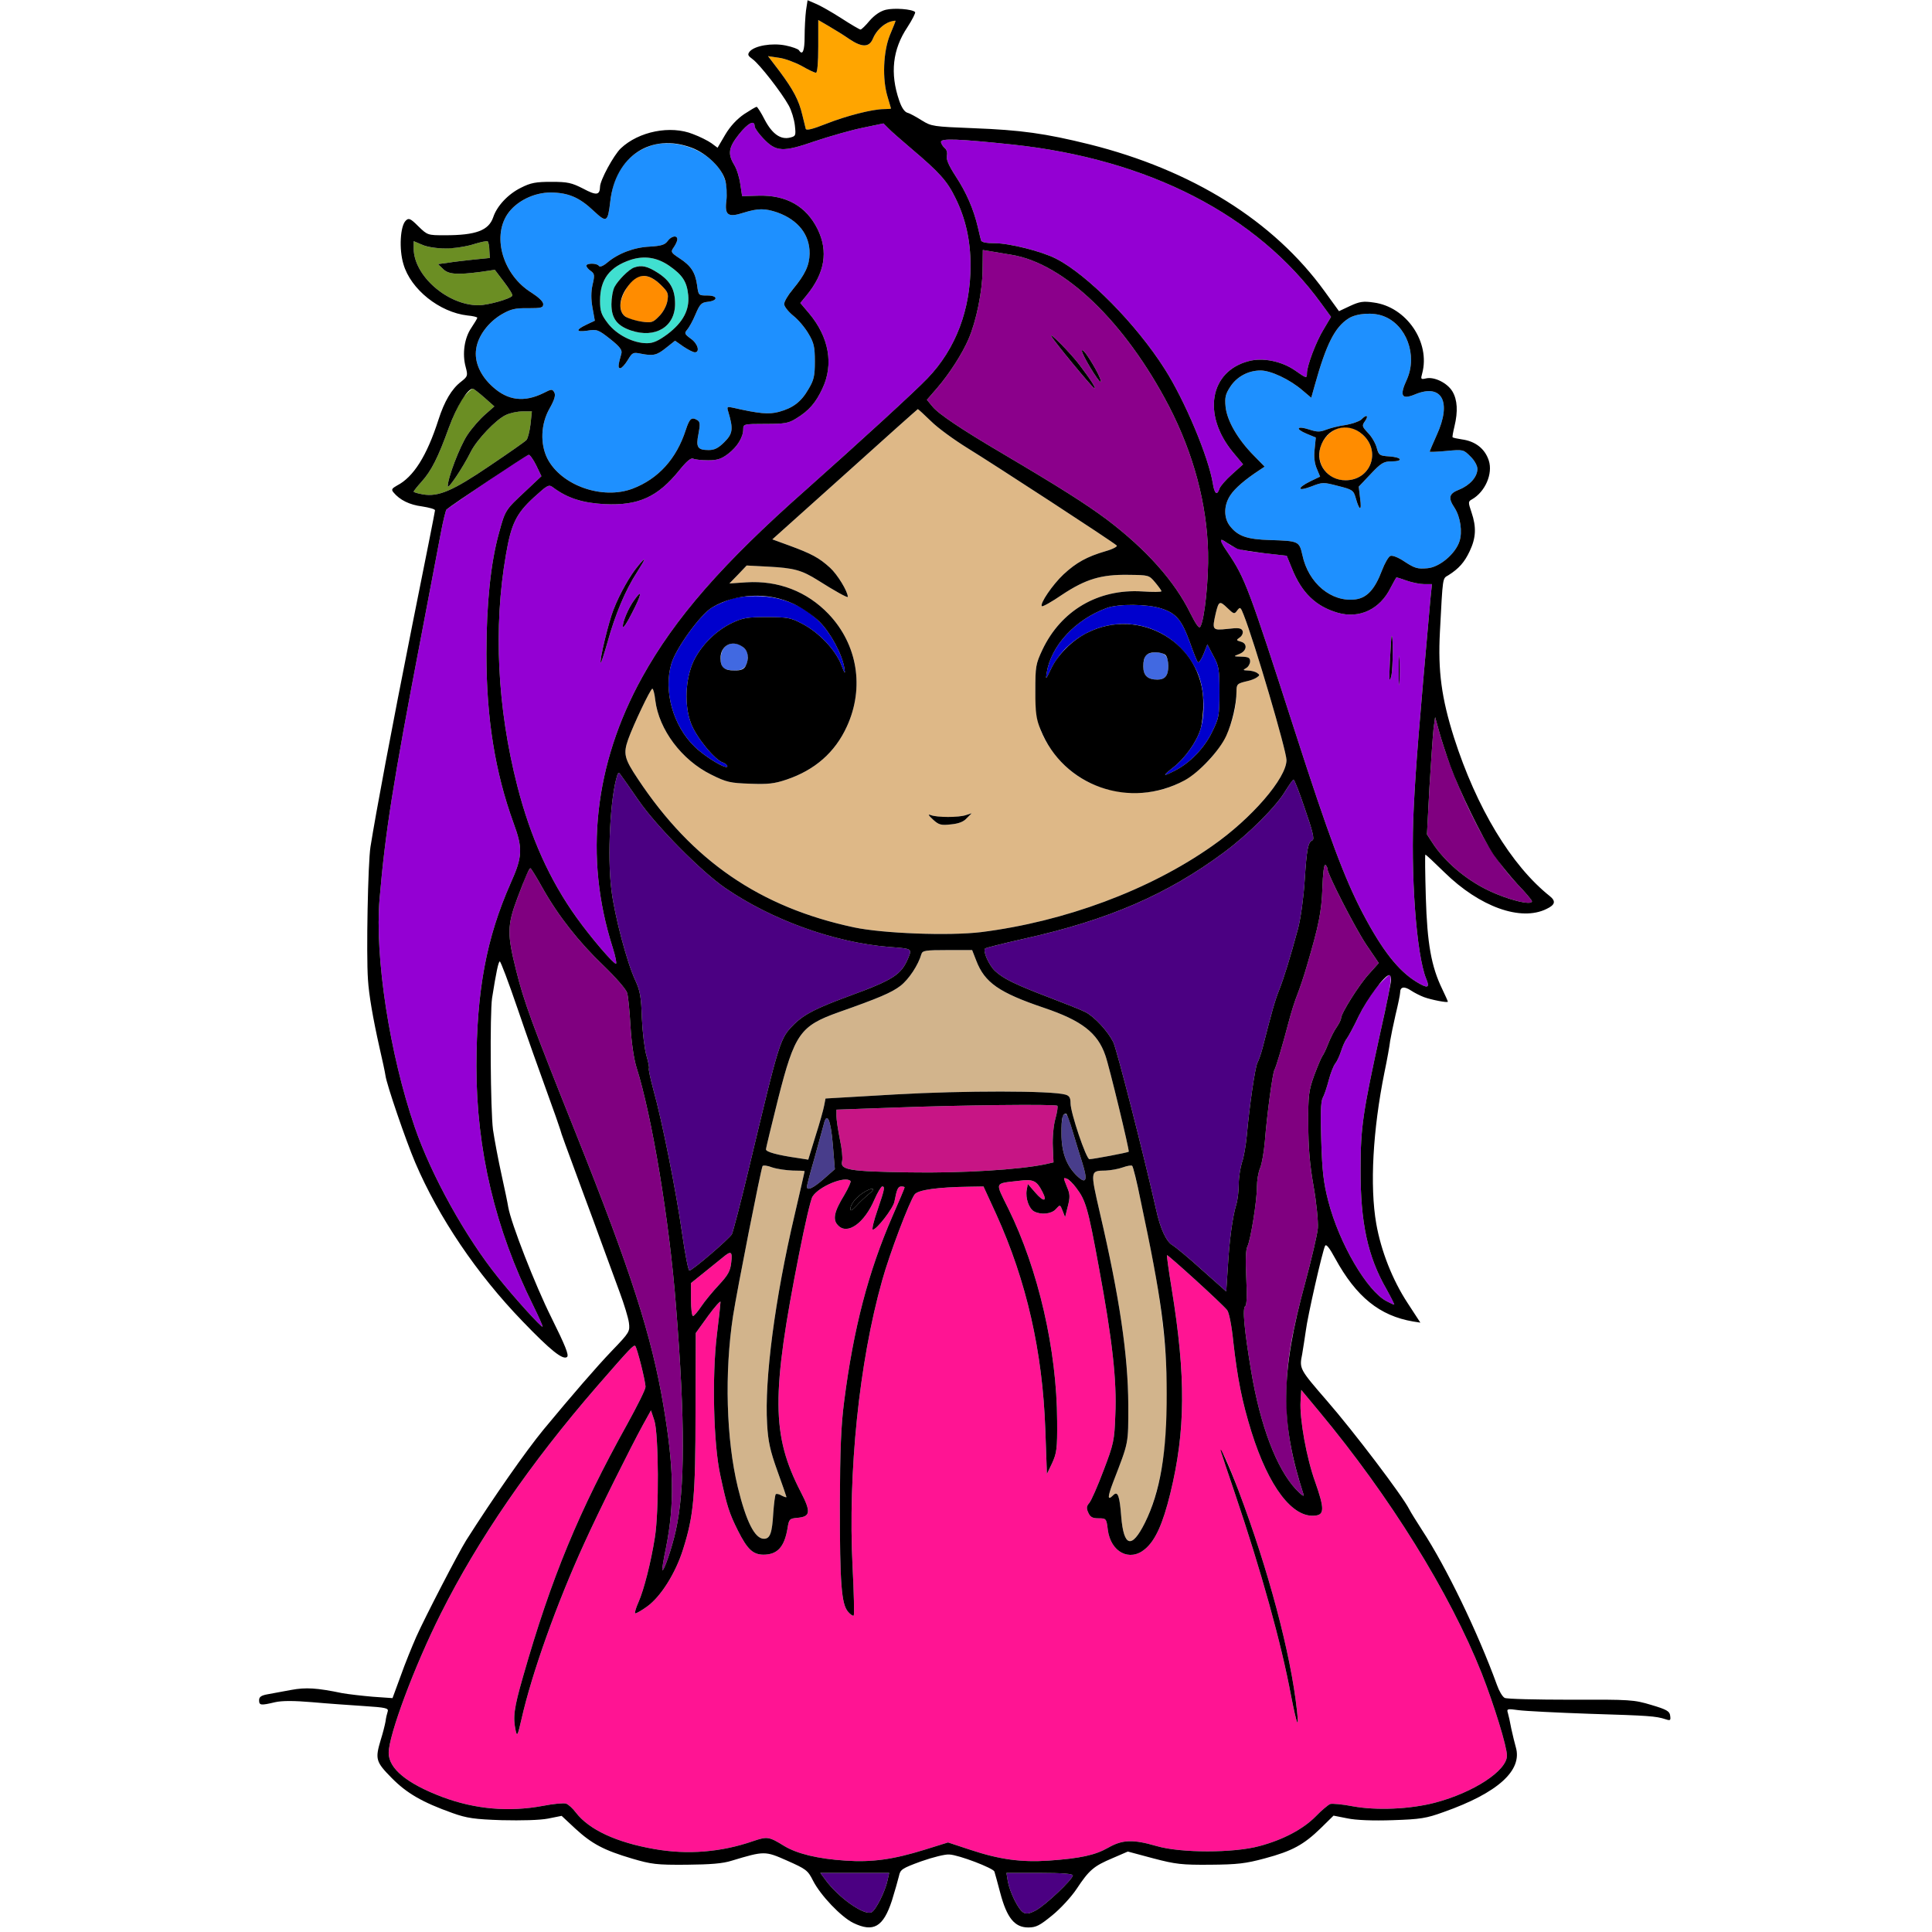 <?xml version="1.0" encoding="utf-8"?>
<!-- Generator: Adobe Illustrator 21.0.0, SVG Export Plug-In . SVG Version: 6.00 Build 0)  -->
<svg version="1.1"
	 id="svg78" inkscape:version="0.92.2 5c3e80d, 2017-08-06" sodipodi:docname="2 #25431.svg" xmlns:cc="http://creativecommons.org/ns#" xmlns:dc="http://purl.org/dc/elements/1.1/" xmlns:inkscape="http://www.inkscape.org/namespaces/inkscape" xmlns:rdf="http://www.w3.org/1999/02/22-rdf-syntax-ns#" xmlns:sodipodi="http://sodipodi.sourceforge.net/DTD/sodipodi-0.dtd" xmlns:svg="http://www.w3.org/2000/svg"
	 xmlns="http://www.w3.org/2000/svg" xmlns:xlink="http://www.w3.org/1999/xlink" x="0px" y="0px" viewBox="0 0 850 850"
	 style="enable-background:new 0 0 850 850;" xml:space="preserve">
<style type="text/css">
	.st0{fill:none;}
	.st1{fill:#FFA500;}
	.st2{fill:#9400D3;}
	.st3{fill:#1E90FF;}
	.st4{fill:#40E0D0;}
	.st5{fill:#FF8C00;}
	.st6{fill:#6B8E23;}
	.st7{fill:#8B008B;}
	.st8{fill:#DEB887;}
	.st9{fill:#0000CD;}
	.st10{fill:#4169E1;}
	.st11{fill:#800080;}
	.st12{fill:#4B0082;}
	.st13{fill:#D2B48C;}
	.st14{fill:#C71585;}
	.st15{fill:#483D8B;}
	.st16{fill:#FF1493;}
</style>
<sodipodi:namedview  bordercolor="#666666" borderopacity="1" gridtolerance="10" guidetolerance="10" id="namedview80" inkscape:current-layer="svg78" inkscape:cx="490.2061" inkscape:cy="529.67731" inkscape:pageopacity="0" inkscape:pageshadow="2" inkscape:window-height="978" inkscape:window-maximized="1" inkscape:window-width="1920" inkscape:window-x="0" inkscape:window-y="1" inkscape:zoom="0.41647059" objecttolerance="10" pagecolor="#ffffff" showgrid="false">
	</sodipodi:namedview>
<g id="g76" transform="translate(0,0) scale(1,1)">
	<path id="path4" class="st0" d="M0,0h177.4h177.5l-0.6,11.2c-0.3,6.2-0.7,11.5-0.9,11.7s-0.9-0.1-1.7-0.7c-0.7-0.6-3.5-1.6-6.2-2.2
		c-5.6-1.3-13.5,0.1-15.7,2.7c-1,1.3-0.8,1.8,1.4,3.4c3,2.2,12.6,14.5,15.8,20.3c1.2,2.1,2.4,6.1,2.7,8.7c0.5,4.5,0.4,4.8-2,5.4
		c-4.2,1.1-7.9-1.5-11.2-7.7c-1.6-3.2-3.3-5.8-3.6-5.8c-0.4,0-2.9,1.5-5.5,3.2c-3.2,2.2-6.1,5.3-8.3,9l-3.4,5.8l-2.7-2
		c-1.4-1-5.1-2.9-8.1-4c-9.9-4-23.9-1.2-31.8,6.3c-3.1,3-9.1,14-9.1,16.9c-0.1,3.7-1.6,3.9-7.4,0.8c-5.1-2.6-6.8-3-14-3
		c-6.8,0-9.1,0.4-13.4,2.6c-5.7,2.8-10.6,8.1-12.2,13c-2,5.8-7.6,7.9-21.2,7.9c-7.6,0-7.7,0-11.8-4c-3.5-3.5-4.2-3.7-5.5-2.4
		c-2.4,2.4-3,12.5-1,19.1c3.2,11.1,15.9,21.2,28.2,22.6c2.4,0.2,4.3,0.7,4.3,1c0,0.3-1.2,2.3-2.6,4.4c-3.1,4.5-4.1,11.5-2.5,17.3
		c1,3.8,0.9,4.1-2,6.4c-4.2,3.2-7.4,8.7-10,16.8c-5.1,15.9-11,25.2-18.2,28.9c-2.3,1.3-2.6,1.8-1.6,3c2.8,3.4,7.1,5.5,12.6,6.2
		c3.2,0.5,5.7,1.2,5.7,1.7c-0.1,1-3.7,19.1-9.9,50c-9.4,47.2-16,82.5-18.5,98.1c-1.1,6.9-1.9,47-1.1,58.4c0.4,6.6,2.2,17.1,5.1,30
		c1.2,5.2,2.4,10.7,2.6,12.2c0.5,3.9,9,28.7,13.1,38.3c10.3,24.1,27,48.9,47.2,69.8c21.4,22.3,24.4,21.9,12.7-1.6
		c-7.1-14.2-17.8-41.6-19-48.7c-0.2-1.4-1.5-7.7-2.9-14s-3.1-15.3-3.8-20c-1.1-8.6-1.4-51.1-0.4-57.9c1.8-11.4,2.8-16.1,3.4-16.1
		c0.4,0,3.9,9.3,7.8,20.7c3.9,11.5,9.7,27.8,12.8,36.3s5.8,16.2,6,17c0.3,1.4,2.2,6.5,10.5,29c2.2,5.8,5.8,15.7,8.1,22
		s5.7,15.6,7.6,20.7c1.9,5.1,3.7,11,4,13.2c0.5,3.9,0.3,4.3-7.4,12.3c-6.9,7.2-17.6,19.6-30.2,34.8c-7.8,9.5-22,29.8-34,48.7
		c-3.5,5.6-18,33.6-21.9,42.3c-1.8,4.1-5,11.9-6.9,17.3l-3.6,9.8l-8.6-0.6c-4.7-0.4-10.8-1.1-13.6-1.6c-11.1-2.3-15.9-2.6-22.4-1.4
		c-3.6,0.7-8.3,1.5-10.3,1.9c-2.9,0.5-3.8,1.2-3.8,2.6c0,2.3,0.7,2.4,7,0.9c3.1-0.7,8.2-0.7,16.5,0c6.6,0.6,16.8,1.3,22.8,1.7
		c9.2,0.6,10.7,0.9,10.3,2.3c-0.3,0.9-0.8,2.9-1,4.6c-0.3,1.6-1.2,5.2-2.1,8c-2.5,8.4-2.2,9.6,4.8,16.7c6.6,6.7,13.4,10.7,26.9,15.5
		c6.2,2.2,9.5,2.7,21.6,3.1c8.9,0.2,16.6,0,20.3-0.7l6-1.2l6,5.6c7.3,6.7,12.5,9.5,25,13.2c8.5,2.5,10.8,2.8,23.9,2.7
		c10.5-0.1,16-0.5,20-1.8c14.3-4.3,14.6-4.3,24.3,0c8.3,3.7,9.1,4.2,11.4,8.8c3.3,6.5,12.4,16,17.7,18.6c8.9,4.3,13.2,1.8,17-9.8
		c1.3-4.2,2.7-9.1,3.1-10.8c0.6-2.9,1.3-3.4,9.8-6.5c5.1-1.8,10.7-3.2,12.4-3c4.2,0.2,19.3,6,19.8,7.5c0.2,0.6,1.4,4.9,2.6,9.5
		c2.9,10.9,6.3,15.1,12.3,15.1c3.5,0,5.1-0.9,10.5-5.3c3.6-2.9,8.4-8.1,10.8-11.7c5.5-8.3,7.5-10,15.8-13.5l6.7-2.9l11.2,3
		c9.9,2.6,12.6,2.9,25.1,2.8c11.9-0.1,15.5-0.5,24-2.8c12-3.2,17.1-6,24.6-13.3l5.6-5.5l6.1,1.2c3.7,0.8,11.3,1.1,19.9,0.8
		c12.2-0.4,14.8-0.8,22.5-3.6c23.8-8.4,34.7-18.3,31.7-28.5c-0.5-1.7-1.4-5.5-2-8.2c-0.5-2.8-1.2-5.9-1.5-6.9
		c-0.6-1.8-0.2-1.9,4.7-1.2c3,0.4,17.1,1.1,31.4,1.6c26,0.8,29,1,33.3,2.4c2.1,0.7,2.3,0.5,2-1.6c-0.2-1.9-1.5-2.7-8.3-4.7
		c-7.7-2.3-9.1-2.4-35.4-2.3c-15.1,0-28.2-0.3-29.1-0.8c-1-0.5-2.5-3.1-3.4-5.7c-8.4-23.1-22.3-51.9-33-68.2
		c-2.3-3.6-4.9-7.7-5.6-9.1c-3.1-6.1-24.6-34.4-36.1-47.6c-12.2-14.1-12.3-14.2-11-20.6c0.5-2.9,1.2-7.6,1.6-10.3
		c0.7-6,7.4-35.5,8.5-37.4c0.5-0.9,1.9,0.9,4.4,5.5c9.3,17,19.6,25.3,34.3,27.8l3.2,0.5l-5.6-8.6c-6.7-10.2-11.7-23-13.8-34.9
		c-2.9-16.6-1.5-41.3,3.6-66.6c1.2-5.7,2.3-11.9,2.5-13.8c0.3-1.9,1.4-7.2,2.4-11.6c1.1-4.5,2-8.9,2-9.7c0-2.6,1.8-2.9,4.8-0.9
		c1.5,1,4.1,2.3,5.7,2.9c3.3,1.2,10.5,2.6,10.5,2c0-0.2-1.1-2.7-2.5-5.6c-4.8-9.9-6.6-20-7.2-40.4c-0.3-10.3-0.4-18.7-0.2-18.7
		c0.3,0,4,3.5,8.4,7.8c15.5,15.2,33.6,21.7,44.9,16.1c3.8-1.8,4.2-3.4,1.5-5.6c-17-13.5-32.3-38.9-42.2-69.8
		c-5.5-17.4-7.1-29.3-6.2-46.4c1.3-24.7,1.1-23.5,3.7-25c4.6-2.9,7.1-5.7,9.4-10.6c2.8-5.9,3-10.6,0.8-17.1
		c-1.5-4.4-1.5-4.8,0.2-5.7c5.8-3.3,9.3-11.3,7.4-17.1c-1.7-5.2-5.9-8.5-11.9-9.3c-2-0.3-3.8-0.7-4-0.9c-0.2-0.2,0.2-2.3,0.8-4.8
		c1.6-6.6,1.3-11.7-0.9-15.4c-2.3-3.8-8.1-6.6-11.7-5.7c-2.2,0.5-2.3,0.3-1.6-2.2c5-18.4-15.2-37.3-31.7-29.7l-4.9,2.3l-6.3-8.7
		c-22.4-31-58.3-53.4-103.5-64.7c-19.4-4.8-30.1-6.3-51.1-7.1c-17.6-0.7-18.4-0.8-22.6-3.4c-2.4-1.5-5.2-3.1-6.4-3.4
		c-1.3-0.4-2.6-2.4-3.6-5.4c-4.1-11.9-2.9-22.5,3.6-32.2c2.2-3.4,3.7-6.4,3.4-6.7c-1.3-1.3-9.2-1.9-12.9-1c-2.4,0.6-4.9,2.3-7.1,4.8
		c-1.8,2.2-3.6,3.9-4,3.9c-0.4,0-4-2.1-7.9-4.7c-4-2.5-9-5.4-11.2-6.4c-3.9-1.8,3-1.9,243.3-1.9H850v425v425H425H0V425V0z"/>
	<path id="path6" class="st1" d="M360,8.8l4.8,2.8c2.6,1.5,6.6,4,8.9,5.6c5.5,3.7,8.7,3.7,10.3-0.1c1.4-3.5,4.6-6.6,7.8-7.6
		C393,9.2,394,9,394,9.2c0,0.2-1.1,3-2.5,6.3c-2.9,7.2-3.4,19.3-1,27.1c0.8,2.7,1.5,5,1.5,5.1c0,0.2-1.4,0.3-3.1,0.3
		c-4.9,0-16.4,2.9-25.5,6.5c-5.8,2.3-8.6,3-8.9,2.2c-0.2-0.7-0.8-3.4-1.5-6.1c-1.5-6.4-3.9-11-10-19.2l-5.1-6.7l4.7,0.7
		c2.6,0.3,7.1,2,10.1,3.6c2.9,1.7,5.7,3,6.3,3s1-4.4,1-11.6V8.8z"/>
	<path id="path8" class="st2" d="M332,55.5c0,0.8,1.7,3.2,3.8,5.4c5.7,6,8.6,6.1,22.8,1.2c6.6-2.2,16-4.9,21-5.9l9.1-1.9l2.1,2.1
		c1.1,1.2,5.5,5,9.7,8.6c13,11,16.2,14.6,19.9,22.2c4.4,8.9,6.6,18.6,6.6,29.6c0,19.4-6.5,36.7-18.9,49.6
		c-5.4,5.7-29.8,28-53.3,48.9C318,247.8,297,271.8,282.5,298c-21.1,38.2-25.6,79.1-13,118.7c1.3,4,1.9,7.3,1.5,7.3
		c-1.2,0-11.1-11.6-17.4-20.4c-11.8-16.5-20.2-35.2-26-57.8c-8.8-34.3-10.6-69.8-5-101.8c2.3-13.5,4.5-18,12.2-25.1
		c6.2-5.6,6.6-5.9,8.6-4.4c6.3,4.7,13,6.8,22.7,7.3c14.8,0.7,23.2-3.1,32.7-14.8c3.3-4.1,5.2-5.7,6.2-5.2c0.8,0.4,3.8,0.7,6.6,0.7
		c4,0,5.8-0.6,8.7-2.8c4.1-3.1,6.7-7.4,6.7-10.9c0-2.2,0.2-2.3,9.8-2.3c8.5,0,10.2-0.3,13.5-2.4c5.6-3.4,8.6-6.9,11.5-13.1
		c5.1-10.7,2.9-22.7-5.8-33.1l-3.9-4.6l2.8-3.4c8-9.8,9.6-19.3,4.8-29.1c-5-10.1-13.8-15.1-26.2-14.7l-7,0.2l-0.8-5.3
		c-0.4-2.9-1.6-6.8-2.7-8.5c-2.9-4.8-2.5-7.6,2.1-13.4C329.1,54.1,332,52.6,332,55.5z M280.7,249c-3.4,4-8.1,12.3-10.7,19
		c-2.2,5.4-6.4,22.9-5.7,23.6c0.2,0.2,1.5-3.9,3-9.1c3.4-12.3,7.9-22.9,12.8-30.5C284.3,245.4,284.5,244.4,280.7,249z M279.1,263.9
		c-2.7,3.7-5.1,9.5-5.1,11.8c0.1,1,1.9-1.7,4.1-6.1C282.3,261.5,282.8,258.7,279.1,263.9z"/>
	<path id="path10" class="st2" d="M445.5,63.6C505.3,70,553,94.5,581.3,133.5l4.3,5.9l-3.2,5.4c-3.4,5.5-7.4,16.2-7.4,19.4
		c0,2.4-0.2,2.3-5.2-1.2c-5.9-4.1-14.3-5.8-20.5-4.1c-17.1,4.5-20.4,23.6-6.9,40l4.5,5.4l-4.9,4.4c-2.7,2.4-5.2,5.3-5.5,6.3
		c-1,3.2-2.2,2.3-2.9-2.3c-1.9-11.6-12.3-36.5-21.2-50.4c-12.5-19.7-33.9-41.4-47.8-48.5c-6.2-3.2-20.5-6.8-26.9-6.8
		c-3.8,0-5.9-0.4-6.1-1.3c-0.2-0.6-0.8-3.3-1.4-5.8c-1.9-8-5.1-15.3-9.7-22.3c-3.1-4.8-4.3-7.5-3.9-9.1c0.3-1.3-0.1-2.7-1-3.4
		c-0.9-0.8-1.6-2-1.6-2.7C414,60.8,421.8,61.1,445.5,63.6z"/>
	<path id="path12" class="st3" d="M313.8,71.2c4.9,4.8,6.7,10.1,5.8,16.9c-0.9,6.6,0.7,7.7,7.5,5.5c6.4-2,9.5-2,15-0.1
		c9.1,3.3,14.2,9.8,14.1,18.1c-0.1,5.2-2,9.2-7.3,15.6c-2.2,2.6-3.9,5.5-3.9,6.6c0,1,1.8,3.3,4,5.1c2.2,1.7,5.2,5.3,6.7,7.9
		c2.4,4,2.8,5.8,2.8,12.2s-0.4,8.2-2.8,12.2c-3.2,5.6-6.8,8.3-13,10c-4.6,1.2-8.6,0.8-20.1-1.8c-2.7-0.6-2.9-0.5-2.2,1.7
		c2.3,7.7,2,9.7-1.7,13.4c-2.6,2.6-4.3,3.5-6.9,3.5c-4.9,0-5.7-1.2-4.5-7.1c0.8-4.1,0.7-5.3-0.4-6c-2.6-1.6-3.5-0.9-5.2,4.3
		c-4.1,12.7-12.1,21.5-23.4,25.8c-13.3,5-31.4-1.4-37.5-13.3c-3.2-6.4-2.9-15.2,1-22c2.2-3.9,2.7-5.8,2.1-7
		c-0.9-1.6-1.2-1.6-4.7,0.2c-8.5,4.2-15.7,3.4-22.4-2.7c-5.5-4.9-8.2-11.1-7.3-16.7c0.8-5.7,5.3-11.7,11.2-15.2
		c4-2.3,5.9-2.8,11.6-2.7c5.8,0,6.7-0.2,6.7-1.8c0-1.1-2-3-5.1-5c-12.4-7.6-17.5-24.2-10.7-34.5c3.8-5.7,11.7-9.7,19.3-9.6
		c7.5,0.1,12.4,2.1,18.7,8.1c5.7,5.3,6.2,5.1,7.3-4.2c1.4-12.9,7.8-21.4,18.5-24.7C295.5,61.4,307.1,64.5,313.8,71.2z M293.7,106.1
		c-1.2,1.6-2.8,2.1-7.8,2.4c-6.9,0.3-14,3-18.8,7.1c-1.8,1.5-3.2,2-3.6,1.4c-0.8-1.3-5.5-1.3-5.5-0.1c0,0.6,0.9,1.6,1.9,2.3
		c1.7,1.2,1.8,1.9,0.8,6.1c-0.7,3.2-0.7,6.4,0,10.2l1,5.6l-3.4,1.6c-5.1,2.4-5.1,3.5,0,2.8c4.3-0.7,4.9-0.5,10.1,3.6
		c4.3,3.4,5.4,4.9,5,6.4c-1.5,5.3-1.6,6.5-0.5,6.5c0.6,0,2.1-1.6,3.3-3.6c2-3.3,2.3-3.5,5.7-2.8c5.6,1.1,7.1,0.7,11.2-2.6l3.9-3.1
		l3.7,2.6c2.1,1.4,4.3,2.5,5,2.5c2.4,0,1.3-3.9-1.8-6c-2.7-2-2.9-2.4-1.6-3.9c0.8-0.9,2.5-3.9,3.7-6.8c1.9-4.5,2.6-5.2,5.3-5.5
		c4.7-0.5,4.7-2.8-0.1-2.8c-3.9,0-3.9,0-4.5-4.5c-0.8-5.7-2.7-8.6-7.8-11.9c-3.8-2.5-3.9-2.8-2.4-4.9c0.8-1.2,1.5-2.7,1.5-3.4
		C298,103.3,295.3,103.8,293.7,106.1z"/>
	<path id="path14" class="st4" d="M294.4,116.9c5.9,4.1,7.8,7,8.4,13c0.6,6.5-2.3,11.9-9.1,17.1c-4.1,3-6.3,4-9.1,4
		c-6,0-13.3-3.7-17.2-8.8c-2.9-3.8-3.4-5.3-3.4-9.9c0-9.4,4.2-14.9,13.5-18C283.5,112.4,289,113.2,294.4,116.9z M274.7,120.9
		c-4.1,3.8-5.7,7.3-5.7,12.9c0,6.2,2.4,9.5,8.6,11.6c10.7,3.6,19.4-1.6,19.4-11.7c0-6.4-2.1-10.2-7.8-13.8
		C282.9,115.9,279.8,116.1,274.7,120.9z"/>
	<path id="path16" class="st5" d="M290.9,125.5c3,3,3.3,3.7,2.7,7c-0.4,2.2-2,5.1-3.7,6.7c-2.6,2.7-3.3,2.9-7.6,2.3
		c-7-1-9.3-2.8-9.3-7.2c0-4.1,4.1-11,7.5-12.4C283.6,120.6,287.2,121.8,290.9,125.5z"/>
	<path id="path18" class="st6" d="M182,106.1l3.8,1.6c4.9,2.2,15.2,2,22.4-0.2c3.2-1,6-1.6,6.4-1.3c0.3,0.4,0.7,2.1,0.7,4l0.2,3.3
		l-7,0.7c-3.8,0.4-9,1-11.4,1.4l-4.4,0.6l2.2,2.1c2.3,2.4,6.1,2.7,16.7,1.3l6.1-0.9l4.1,5.4c2.2,2.9,3.9,5.6,3.6,6
		c-0.8,1.4-10.8,4.2-14.9,4.2c-13.6,0-28.5-13-28.5-25V106.1z"/>
	<path id="path20" class="st7" d="M432.4,110l3.1,0.5c1.6,0.3,5.9,1,9.5,1.6c23.3,3.8,50,29.6,69.3,66.6
		c10.8,20.9,16.7,43,17.2,64.3c0.3,11.8-1.5,29.5-3.4,32.7c-0.5,1-1.9-0.9-4.4-5.9c-6.9-14.1-19.4-28.1-36.7-41.2
		c-9.1-6.8-20.6-14.1-46-29.1c-18-10.6-28.3-17.5-30.8-20.7l-2.4-2.9l4.5-5.2c5.5-6.4,11.1-15.2,13.8-21.5c3.4-7.8,6.1-21,6.2-30.4
		L432.4,110z M462.6,148c1.4,2.5,17.4,21.9,18.7,22.7c1.5,0.9-1.3-3.5-6.4-10.2C471.1,155.4,461,145.3,462.6,148z M476,154.4
		c0,1.6,7.2,13.6,8.2,13.6c0.5,0-0.5-2.6-2.3-5.8C478.7,156.5,476,152.9,476,154.4z"/>
	<path id="path22" class="st3" d="M608.7,139.1c10.1,3.8,15,17.2,10.3,27.8c-3.4,7.3-2.4,9.1,3.6,6.6c11.8-4.9,16.2,3.3,9.5,17.9
		c-1.7,3.8-3.1,7.1-3.1,7.3s3.3,0.1,7.4-0.3c7.4-0.7,7.5-0.6,10.5,2.4c1.8,1.7,3.1,4.1,3.1,5.5c0,3.5-3.3,7.2-8,9.1
		c-4.6,1.8-5,3.6-2,8.1c2.5,3.9,3.5,10.5,2.1,14.7c-1.8,5.5-8.8,11.4-14.1,11.8c-4.4,0.4-5.6,0-10.2-3c-2.5-1.7-5.2-2.8-6.1-2.4
		c-0.8,0.3-2.5,3.2-3.7,6.4c-3.1,8.2-6.5,12-11.6,12.7c-10.6,1.4-20.8-7.1-23.4-19.5c-1.4-6.1-1.6-6.2-14.2-6.6
		c-10.2-0.3-14.2-1.7-17.7-6.2c-2.8-3.6-2.7-9.2,0.2-13.5c2-3.1,6.6-7,12.7-11l2.4-1.6l-4.9-5c-6.9-7-11.7-15.2-12.3-21.4
		c-0.4-4.1,0-5.6,2.1-8.8c2.9-4.4,7.9-7.1,13.3-7.1c4.5,0,12.8,3.9,18.4,8.7l3.9,3.3l1.6-5.7c5-17.9,8.8-25.4,14.8-29.2
		C596.9,137.8,604.1,137.3,608.7,139.1z M598.9,184.6c-0.9,0.8-4,1.9-7,2.4c-3,0.4-6.8,1.4-8.6,2.1c-2.6,1-3.8,1-7.2-0.1
		c-5.5-1.8-6.5-0.4-1.3,1.8l4.1,1.7l-0.5,5c-0.4,3.4-0.1,6.2,0.9,8.6l1.5,3.6l-4.4,2.1c-6,3-5.6,4.6,0.6,2.2
		c4.9-1.9,5.2-1.9,11.7-0.2c6.4,1.6,6.8,1.9,7.8,5.4c1.6,5.7,2.7,5.8,1.9,0.1l-0.6-5.2l5.2-5.5c4.6-4.9,5.8-5.6,9.1-5.6
		c5.5,0,4.8-1.8-0.8-2.2c-4.4-0.3-4.7-0.5-5.6-3.8c-0.5-1.9-2.2-4.9-3.8-6.5c-2.7-2.9-2.8-3.2-1.3-5.3
		C602.3,182.7,601.2,182.2,598.9,184.6z"/>
	<path id="path24" class="st5" d="M599.4,191.1c8.4,7.4,3.7,20.2-7.4,20.2c-11.2,0-15.7-13.4-6.9-20.7
		C589.5,186.9,594.8,187.1,599.4,191.1z"/>
	<path id="path26" class="st6" d="M208,171c0.4,0,2.7,1.8,5.1,3.9l4.4,3.9l-4.1,3.6c-2.3,2-5.8,6-7.8,9c-3.3,5-8.6,18.8-8.6,22.5
		c0,1.7,6.5-7.9,10.1-15.1c2.7-5.4,11.1-14.2,15.4-16.2c1.8-0.9,5.2-1.6,7.4-1.6h4.1l-0.6,5.7c-0.4,3.2-1.2,6.3-1.8,6.9
		c-0.6,0.7-7.8,5.7-16.1,11.3c-16.2,11-22.6,13.8-29.5,12.6c-2.2-0.4-4-0.9-4-1.2s1.6-2.3,3.5-4.4c4.3-4.8,7.2-10.5,12-23.8
		c2.2-5.9,5.1-11.9,6.8-13.8C205.9,172.5,207.6,171,208,171z"/>
	<path id="path28" class="st8" d="M403.8,180c0.2,0,2.8,2.4,5.8,5.3c3,3,10.2,8.2,16,11.8c11.4,7,64.4,41.5,65.7,42.9
		c0.5,0.4-1.7,1.6-4.9,2.5c-8.2,2.4-12.9,5-18.5,10.2c-4.8,4.5-10.6,13-9.5,14c0.3,0.3,4.3-1.9,8.8-5c10.4-6.9,17.2-9,29.3-8.8
		c8.9,0.1,9,0.1,11.7,3.3c1.5,1.8,2.8,3.6,2.8,3.9c0,0.4-3.8,0.4-8.5,0.1c-19.4-1.2-35.7,8.4-43.9,25.7c-2.9,6.2-3.1,7.3-3.1,18.1
		c0.1,13.2,1.8,18.9,8.3,27.5c8,10.5,19.2,16.4,32.8,17.2c13.8,0.9,25.2-3.7,34.9-13.8c7.9-8.3,12.5-19.5,12.5-30.6
		c0-3.4,0.3-3.6,5-4.7c1.4-0.3,3.2-1,4-1.6c1.3-0.9,1.3-1.1,0-2c-0.8-0.5-2.6-1-4-1c-2.2-0.1-2.3-0.2-0.7-1.1
		c0.9-0.5,1.7-1.9,1.7-2.9c0-1.6-0.7-2-3.7-2.1c-3.8-0.1-3.8-0.1-1-1.2c3.3-1.3,3.7-4.6,0.6-5.4c-2.1-0.6-2.1-0.7-0.4-1.9
		c1-0.7,1.5-2,1.2-2.8c-0.5-1.3-1.8-1.5-6.7-0.9c-6.7,0.7-6.8,0.5-5.1-7c1.3-5.3,1.7-5.5,5.1-2.2c2.8,2.7,3.1,2.8,4.3,1.1
		c1.3-1.7,1.5-1.6,2.9,2c4.7,11.8,18.8,59.7,18.8,63.8c0,7.9-15.3,25.7-32.7,37.8c-27.7,19.5-65,33.3-101.7,37.9
		c-14.1,1.7-43.2,0.6-55.9-2.1c-41.3-8.8-71.1-29.2-95-65.2c-6-9-6.6-11.1-4.3-17.6c2.3-6.4,9.8-22.2,10.6-22.2c0.4,0,1,2.3,1.3,5.1
		c1.6,12.9,11.6,26.3,24.6,32.7c6.8,3.4,8.4,3.7,17.1,4c7.8,0.3,10.7,0,16-1.8c12.5-4.2,21.4-12,26.6-23.4c7.8-17,4.7-36.1-8.1-49.5
		c-9.5-9.9-22.1-14.8-36.2-13.9l-7.4,0.5l3.8-3.9l3.8-4l9.5,0.5c11.3,0.6,14.7,1.5,22,6.1c7.1,4.5,13,7.8,13,7.2
		c0-2.4-4.6-9.9-7.8-12.8c-4.8-4.4-8.2-6.2-18-9.8l-7.4-2.7l31.9-28.6C389.2,192.9,403.7,180,403.8,180z M409.5,358.6
		c-1.4-0.5-1.1,0,0.9,1.9c2.6,2.4,3.6,2.7,7.9,2.2c3.3-0.3,5.6-1.1,7-2.7l2.2-2.2l-2.5,0.8c-1.4,0.5-5,0.9-8,0.9
		S410.6,359.1,409.5,358.6z"/>
	<path id="path30" class="st2" d="M232.6,200.1c0.5-0.1,2,2,3.3,4.6l2.3,4.8l-6.9,6.5c-9,8.4-9,8.3-11.8,18.6
		c-3.6,12.9-5.5,31.1-5.5,53.1c0,28.3,3.8,52,11.9,74.3c4.2,11.4,4,14.9-1.3,26.7c-10.6,24-14.9,46.9-15,80.3
		c0,36.9,8.2,71.6,25,105.4c2.4,4.9,4.3,9.1,4.1,9.3c-0.5,0.4-12.4-12.7-19.5-21.6c-14.3-17.7-29.4-44.9-36.7-66.1
		c-11.1-32.3-17.7-75.1-15.5-100.6c2.5-29.3,5.9-50.8,18-113.9c3.9-20.4,7.9-41.4,8.9-46.8s2.2-10.1,2.5-10.5
		c0.4-0.4,8.5-5.9,17.9-12.4C223.8,205.4,232,200.1,232.6,200.1z"/>
	<path id="path32" class="st2" d="M539.8,238.8c4.1,2.9,5.9,3.3,16.5,4.6l9.8,1.1l2.3,5.6c4.3,10.7,10.5,16.7,20.2,19.5
		c9.5,2.7,18.5-1.5,23.2-11c1.3-2.5,2.5-4.6,2.6-4.6c0.2,0,2.3,0.7,4.6,1.5c2.3,0.8,5.8,1.5,7.6,1.5h3.4l-0.6,5.7
		c-5.2,58.2-6.5,74.2-7.4,92.4c-1.5,29,1.1,65,5.5,75.6c1.7,4,0.6,4.3-4.3,1.3c-8-4.9-15-13.8-23.6-30.1c-8.1-15.5-15-33.9-30-80.5
		c-20.3-63-21.8-67-29.5-78.4c-1.7-2.5-3.1-4.9-3.1-5.3C537,237.2,538.2,237.7,539.8,238.8z M612.2,280c-0.1,0.3-0.4,5.2-0.7,11
		c-0.4,8.4-0.3,9.7,0.6,6.5C612.9,294.3,613,278.1,612.2,280z M615.7,289.7c-0.2-2.8-0.3-0.5-0.3,5.3s0.1,8.1,0.3,5.2
		C615.9,297.4,615.9,292.6,615.7,289.7z"/>
	<path id="path34" class="st9" d="M334.5,262.3c10.1,0.4,19.1,4.3,26,11.2c4.9,4.8,10.1,14.5,11,20.5c0.5,2.9,0.2,2.6-1.5-1.8
		c-2.6-6.5-9.9-14.1-17.1-17.8c-4.9-2.6-6.4-2.9-15.4-2.9c-8.7,0-10.7,0.3-15.5,2.6c-7.1,3.4-13.6,9.9-16.9,16.9
		c-3.6,7.8-4.1,19.3-1.1,27.2c2.2,6,10.5,16.2,14.1,17.3c1,0.4,1.9,1.1,1.9,1.6c0,1.8-9.7-4-14.4-8.6c-9.5-9.2-13.8-24.5-10.2-36.6
		c2-6.7,12.8-21.7,18-24.7c2-1.2,5.8-2.8,8.4-3.7C324.8,262.6,329.3,262.1,334.5,262.3z"/>
	<path id="path36" class="st9" d="M510.9,267.7c6.6,2.1,9,5,12.6,14.9c1.5,4.3,3.1,8.3,3.5,8.7c0.4,0.5,1.5-1.1,2.5-3.5l1.7-4.3
		l2.6,5c2.5,4.5,2.7,6,2.7,16c0,10.5-0.2,11.4-3.3,17.7c-3.4,7-9.7,13.5-16.4,16.9c-5.3,2.7-5.5,2.4-0.7-1.4
		c5.1-3.9,10.4-11.3,12.1-17c2.2-7.3,1.6-18.4-1.4-24.9c-10.6-23.1-39.4-28.5-57.7-10.8c-2.4,2.3-5.4,6.5-6.7,9.3
		c-2.3,4.8-2.4,4.9-1.9,1.7c1.9-11.9,12.5-23.4,26.4-28.5C492.1,265.6,504.8,265.7,510.9,267.7z"/>
	<path id="path38" class="st10" d="M329,288.6c0,4.5-1.7,6.4-5.8,6.4c-2.1,0-4.3-0.5-5-1.2c-1.7-1.7-1.5-6.8,0.5-9
		C321.9,281.2,329,283.8,329,288.6z"/>
	<path id="path40" class="st10" d="M508.5,287c4,0,5.5,1.6,5.5,6c0,4.2-1.4,6-4.8,6c-4.3,0-6.2-1.8-6.2-5.8c0-2.1,0.5-4.3,1.2-5
		C504.9,287.5,506.8,287,508.5,287z"/>
	<path id="path42" class="st11" d="M631.4,315.5l1.8,6.5c3.2,11.2,7.8,23.1,13.8,35.5c7.2,14.8,12.6,22.9,20.7,31.6
		c3.5,3.6,6.3,7,6.3,7.4c0,2.1-11.2-0.8-19.7-5c-9.6-4.7-18.6-12.4-23.9-20.4l-2.6-4l1.1-20.8c0.7-11.4,1.5-23.1,1.8-25.8
		L631.4,315.5z"/>
	<path id="path44" class="st12" d="M273.3,341.2c0.7,0.9,4.1,5.8,7.7,11c7.8,11.3,27.6,31.3,38.1,38.5
		c20.6,14.1,47.8,23.9,71.9,25.9c10.5,0.8,10.3,0.7,8.5,5.1c-3,7.1-6.5,9.4-25.6,16.4c-14.7,5.4-20,8.1-24.4,12.4
		c-6.4,6.5-6.2,5.7-20.1,63.9c-3.5,14.7-6.9,27.6-7.4,28.6c-1.1,2-17.4,16-18.7,16c-0.5,0-1.9-7.3-3.2-16.3
		c-2.6-18.5-8.9-50-12.6-63.1c-1.3-4.9-2.3-9.2-2-9.6c0.2-0.3-0.3-2.9-1.1-5.6c-0.8-2.7-1.7-10-2-16.3c-0.3-9.5-0.8-12.3-2.9-16.8
		c-3.6-7.6-9.1-28.3-10.5-39.7c-1.9-14.9-0.5-41.2,2.6-50.6C272.1,339.7,272.3,339.7,273.3,341.2z"/>
	<path id="path46" class="st12" d="M569.1,343c0.4,0,2.7,5.9,5.1,13.1c3.3,9.5,4.2,13.2,3.2,13.6c-1.9,0.7-2.5,3.8-3.4,17.8
		c-0.5,7.7-1.7,16.3-2.9,21c-3.6,13.3-6.2,21.7-8.3,27c-1.8,4.5-3.1,9-7.2,25.1c-0.7,2.8-1.8,5.9-2.4,7c-1,2-3.5,18.9-4.7,32.4
		c-0.4,4.1-1.3,9.3-2.1,11.5c-0.7,2.2-1.4,6.5-1.4,9.5c0,3-0.5,7.1-1.1,9c-1.6,5.3-3,15.3-3.7,27.4l-0.7,10.8l-10.7-9.5
		c-5.8-5.3-11.6-10-12.7-10.7c-2.9-1.5-5.6-7.2-7.5-16c-5.7-25.2-17.2-70.1-18.8-73.5c-2.4-4.8-8.2-11.1-12.2-13.2
		c-1.5-0.8-8.5-3.6-15.6-6.3c-15.2-5.8-20.6-8.4-24.2-11.8c-2.7-2.5-5.5-8.8-4.4-9.9c0.3-0.3,8.2-2.3,17.6-4.4
		c36.7-8.2,62.6-19.4,87.5-37.9c10.9-8.1,23-20.2,27-27C567.2,345.3,568.8,343,569.1,343z"/>
	<path id="path48" class="st11" d="M583.1,380.5c0.5,0.4,0.9,1.1,0.9,1.7c0,2.3,12.1,25.9,17.1,33.4l5.5,8.1l-4.3,4.8
		c-4.4,4.8-12.3,17.4-12.3,19.5c0,0.7-0.9,2.4-1.9,3.9c-1.1,1.5-2.7,4.7-3.7,7.2c-0.9,2.4-2.1,4.9-2.6,5.5c-0.5,0.7-2.1,4.5-3.6,8.5
		c-2.4,6.7-2.7,8.7-2.6,21.4c0,10,0.6,17.7,2.3,27.3c1.3,7.3,2.1,15.6,1.9,18.5c-0.2,2.8-2.8,13.7-5.6,24.2c-6,22.2-8.2,35-8.2,49.2
		c0,15.2,2,26.8,7.5,43.8c0.4,1.2-0.8,0.4-3.3-2.2c-8.6-9.2-15.7-28-19.7-51.8c-3.1-18.6-4-28.1-2.6-28.9c0.6-0.4,0.8-4.7,0.4-12.4
		c-0.4-7.7-0.2-12.5,0.5-13.8c1.4-2.7,4.2-20,4.2-26.3c0-2.7,0.6-6.4,1.4-8.2c0.8-1.9,1.7-7.2,2.1-11.9c0.9-11.5,3.4-30,4.2-31.3
		c0.7-1.2,3.4-10.2,6.3-21.2c1-3.9,2.7-9.3,3.8-12c1.1-2.8,2.9-8.2,4-12c5.5-18.6,6.6-24.3,7-34.8
		C582,384.4,582.5,380.2,583.1,380.5z"/>
	<path id="path50" class="st11" d="M233.4,382c0.2,0,2.6,3.8,5.2,8.5c6.9,12.3,16,23.9,26.9,34.3c5.4,5.2,10,10.5,10.4,12
		c0.5,1.5,1.1,8.1,1.5,14.7c0.4,7.2,1.5,14.4,2.6,18c6.8,21.3,14.5,67.5,17.4,105c4.1,51.1,4,80.8-0.1,99
		c-1.6,7.3-5.2,17.9-5.9,17.3c-0.2-0.2,0.5-4.6,1.6-9.8c3.8-19.2,3.5-35.3-1.1-62.5c-5.2-30.9-14.4-59.5-38.6-120
		c-19.4-48.5-22.8-57.8-26.2-71.5c-4-15.9-4-19.8,0.5-31.8c2-5.3,4-10.5,4.6-11.5C232.7,382.8,233.2,382,233.4,382z"/>
	<path id="path52" class="st13" d="M416.8,418h10.9l1.8,4.6c3.7,9.7,10,14.1,29.8,20.8c16.6,5.6,23.6,11,27,20.9
		c1.7,4.7,10.7,42,10.3,42.4c-0.3,0.4-15.8,3.3-17.3,3.3c-1.4,0-8.3-20.4-8.3-24.6c0-2.4-0.5-3.3-2.2-3.8
		c-6.1-1.8-44.9-1.8-74.7-0.1l-30.9,1.8l-0.6,3.1c-0.3,1.7-2,7.8-3.8,13.4l-3.2,10.4l-4.5-0.7c-9.1-1.3-14.1-2.7-14.1-3.8
		c0-0.7,2.5-10.8,5.4-22.5c7.2-28.3,9.6-31.8,26.4-37.8c17.9-6.3,23.5-8.7,27.4-11.7c3.7-2.9,7.8-9.1,9.2-14
		C405.9,418.2,407.3,418,416.8,418z"/>
	<path id="path54" class="st2" d="M611.2,429c1.4,0,0.8,4-3.7,24.3c-7.9,36.1-8.9,42.4-8.9,61.2c-0.1,23.3,3.1,38.3,11.4,52.7
		c2.1,3.8,3.6,6.8,3.4,6.8c-0.3,0-1.8-0.7-3.3-1.5c-8.6-4.4-20.9-25.4-25.7-44c-2.1-8.1-2.7-13.2-3.1-26.6
		c-0.4-11.9-0.2-17.2,0.6-18.8c0.7-1.2,1.9-4.8,2.7-7.9c0.8-3.1,2.1-6.3,2.8-7.2c0.7-0.8,1.9-3.3,2.6-5.5c0.7-2.2,1.8-4.7,2.5-5.5
		c0.6-0.8,3.1-5.3,5.3-10c2.3-4.7,6.1-10.7,8.4-13.3C608.6,431.1,610.8,429,611.2,429z"/>
	<path id="path56" class="st14" d="M465.2,486.5c0.3,0.3-0.1,2.9-0.9,5.8c-0.8,2.8-1.3,8.3-1.1,12.2l0.3,6.9l-3.5,0.8
		c-11.3,2.4-36.6,4-59.9,3.6c-26.8-0.4-30.6-1.1-29.6-5c0.3-1.3-0.1-5.6-1-9.6c-0.8-4-1.5-8.6-1.5-10.1v-2.9l25.3-0.9
		C422.1,486.2,464.4,485.7,465.2,486.5z"/>
	<path id="path58" class="st15" d="M471.9,497.7c1.3,4.3,3.2,10.6,4.3,14c2.4,7.6,1.7,9.5-2.3,5.7c-4.7-4.5-6.9-10.4-6.9-18.7
		c0-4.1,0.3-7.7,0.7-8C469.1,489.2,469.8,490.3,471.9,497.7z"/>
	<path id="path60" class="st15" d="M366.4,503.5l0.9,10.9l-4.9,4.3c-4.7,4.1-7.4,5.3-7.4,3.4c0-0.5,1.5-6.3,3.4-12.8
		c1.8-6.5,3.6-13.1,4-14.6C363.8,488.8,365.5,492.6,366.4,503.5z"/>
	<path id="path62" class="st13" d="M339.7,513.6c2.1,0.7,6.2,1.3,9.1,1.4c2.8,0,5.2,0.1,5.2,0.3s-2,8.8-4.4,19.2
		c-8.7,37-13.3,72.4-12.1,92c0.4,7.5,1.3,11.7,4.5,20.6c2.2,6.1,4,11.3,4,11.5c0,0.3-0.9,0-2.1-0.6c-1.1-0.7-2.3-0.9-2.6-0.6
		c-0.3,0.3-0.8,4.1-1.1,8.3c-0.5,8.8-1.4,11.3-4.1,11.3c-4,0-7.8-7.5-11.5-22.7c-5.1-21.1-5.9-50.4-2.1-75.3
		c1.8-11.6,12.3-64.8,13-66C335.8,512.6,337.7,512.8,339.7,513.6z"/>
	<path id="path64" class="st13" d="M498.1,512.9c0.7,0.7,5.4,22,9.3,42.6c9.3,48.8,7.9,91.2-3.7,114.5c-5.8,11.6-9.3,10.6-10.4-2.7
		c-0.7-9.2-1.5-11.5-3.5-9.5c-2.6,2.6-2.6,1-0.1-5.6c7-18.2,6.7-16.5,6.7-34.2c-0.1-21.7-3.8-47.1-12.5-84.4
		c-4.3-18.7-4.3-18.5,2.6-18.6c2.2-0.1,5.6-0.7,7.5-1.4C495.9,512.9,497.8,512.6,498.1,512.9z"/>
	<path id="path66" class="st16" d="M473.5,522.6c4.2,5.5,5.2,9,9.9,34.6c6,32.3,8,50.2,7.3,65.3c-0.4,11.3-0.7,12.7-5.2,24.5
		c-2.6,6.9-5.4,13.3-6.3,14.3c-1.2,1.4-1.3,2.2-0.4,4.2s1.9,2.5,4.5,2.5c3.4,0,3.5,0.1,4.1,5.1c1.3,9.8,9.6,14.1,16.3,8.5
		c4.6-3.8,7.9-11.1,11.2-24.6c6.7-27.4,6.9-51.3,0.6-90c-1.3-7.9-2.2-14.6-2.1-14.8c0.4-0.3,24.2,21.3,26.5,24.2
		c0.8,0.9,2,6.8,2.7,13.9c1.9,16.6,3.8,26.1,8,39.7c7.6,24.2,18.1,38,28.1,36.8c4-0.4,4-3.2,0-14.6c-3.9-10.7-7-28.1-6.5-35.8
		l0.3-4.9l7.9,9.5c31.1,37.4,57.4,79.7,71.5,115.2c5.4,13.8,11.1,32.2,11.1,36.2c0,6.6-14.6,16.2-31.6,20.7
		c-11.1,2.9-25.8,3.5-36.2,1.6c-4.6-0.9-9.1-1.3-10-1c-0.9,0.4-3.8,2.8-6.3,5.4c-5.5,5.6-14.3,10.3-24.8,13.1
		c-11.3,3.1-34.6,3.1-45.2,0c-10.3-3-15-2.9-21.3,0.7c-5.8,3.3-12.2,4.7-26.2,5.7c-12.1,0.8-21.7-0.5-34.6-4.8l-9.7-3.2l-10.3,3.2
		c-13.8,4.3-23.3,5.6-34.8,4.8c-12.2-0.8-21.2-3-26.9-6.4c-6.8-4.2-7.5-4.3-13.7-2.2c-14.1,4.9-28.9,6.1-43.5,3.5
		c-16.7-2.9-28.7-8.5-34.5-16c-1.4-1.9-3.4-3.7-4.4-4c-1.1-0.3-5.6,0.1-10.1,1c-15,2.8-29.9,1.5-44.3-3.9
		c-15.6-5.9-23.6-12.5-23.6-19.4c0-7.8,11.3-38.1,22.9-61.2c16.5-32.9,39.4-66.2,68.7-100c14.7-16.9,16.2-18.5,16.9-17.8
		c0.8,0.8,4.5,15.4,4.5,18c0,1.1-3.6,8.3-7.9,16.1c-21.4,38.5-33.5,67.6-46,111.4c-4,13.9-4.5,17.8-3.2,23.8c0.6,2.6,0.9,2,2.5-5
		c4.6-20.4,15.7-51.4,27.6-77.4c6.6-14.6,20.6-42.6,25.8-52.1l3.6-6.5l1.5,4.5c1.9,5.9,2.1,40.1,0.2,51.5c-1.7,10.8-4.8,23-7.2,28.4
		c-1.1,2.4-1.7,4.6-1.5,4.9c0.3,0.2,2.7-1.1,5.3-3c6-4.3,12.5-14.6,15.8-25.1c4.7-14.8,5.5-23.5,5.5-60.7l0.1-34.5l5.4-7.5
		c3-4.1,5.5-6.9,5.5-6.2c0,0.7-0.7,7.2-1.6,14.5c-2.2,18.1-1.5,48.2,1.5,61.7c2.9,13.6,3.9,16.7,7.8,24.5
		c4.1,8.1,6.5,10.4,11.1,10.5c6.2,0,9.3-3.3,10.7-11.7c0.6-3.9,0.9-4.2,4.2-4.5c5.9-0.5,6.2-2.5,1.6-11.4
		c-12.9-25-13-42.7-0.7-104.9c2.5-12.7,5.1-24,5.9-25.1c2.9-4.5,14.4-9.2,16.7-6.8c0.3,0.3-0.9,3-2.7,6.1c-4.6,7.5-5.3,11-2.7,13.5
		c4.1,4.2,11.5-1.1,15.9-11.4c1.4-3.2,3-5.8,3.4-5.8c1.3,0,1.2,0.9-2,10.3c-1.7,4.8-2.6,8.7-2.1,8.7c1.7,0,8.9-9.3,9.5-12.3
		c1.1-5.7,1.6-6.7,3.1-6.7c0.8,0,1.4,0.2,1.4,0.4c0,0.3-2.4,6-5.4,12.8c-10.6,24.4-17.1,49.3-21.2,81.3c-1.4,10.8-1.8,21.2-1.9,45.5
		c0,35,0.7,43.7,3.6,47.1c1,1.2,2.2,2,2.5,1.7c0.3-0.3,0.1-9.9-0.5-21.4c-2.1-41.7,2.9-90.2,13-126c3.2-11.6,12-34.8,14.3-37.9
		c1.5-2,10.1-3.2,24.2-3.4l6.1-0.1l5.6,12.2c13.3,29.3,20.4,60.4,21.6,94.8l0.7,19.5l2.3-4.8c2-4.4,2.3-6.3,2.2-18.5
		c-0.1-31.2-8.3-66.8-21.5-93.5c-5.9-12-6.3-10.9,4.7-12.2c6.3-0.8,7.8-0.1,10.3,4.8c2.3,4.4,0.6,4.7-3.1,0.4l-3.3-3.8l-0.5,2.7
		c-0.6,3.5,1,8.2,3.3,9.4c3.1,1.6,7.6,1.1,9.5-1s1.9-2.1,3,0.7l1.1,2.8l1.2-4.8c1-3.9,1-5.3-0.3-8.3c-0.8-2-1.5-3.8-1.5-4
		C468,517.2,471.3,519.7,473.5,522.6z M538.5,640.3c-2-3.5-2-3.4,4.8,16.7c11.6,34.3,20.4,65.9,24.7,89c2.5,12.7,3.6,15.7,2.6,6.5
		c-2.7-25-12.6-62-25.7-96.7C542.3,648.8,539.4,641.9,538.5,640.3z"/>
	<path id="path68" d="M382.4,525.2c-1.6,1.3-4.1,3.6-5.6,5.3c-1.8,1.9-2.7,2.5-2.7,1.5c0-2,2.3-5,5.6-7.2
		C383.7,522.2,385.8,522.6,382.4,525.2z"/>
	<path id="path70" class="st16" d="M321.7,555.5c-0.4,3.7-1.4,5.5-5.4,9.8c-2.7,2.9-6.2,7.1-7.8,9.5c-1.5,2.3-3.2,4.2-3.6,4.2
		c-0.5,0-0.9-3.3-0.9-7.3v-7.2l5.6-4.5c3.1-2.5,6.8-5.5,8.3-6.7C321.7,550.1,322.3,550.5,321.7,555.5z"/>
	<path id="path72" class="st12" d="M360.9,824H376h15.2l-0.7,3.2c-1,4.9-5.3,13.5-7.2,14.2c-3.4,1.3-14.8-6.8-20.4-14.7L360.9,824z"
		/>
	<path id="path74" class="st12" d="M442.8,824h14.6c9.9,0,14.6,0.4,14.6,1.1c0,1.7-12.1,13.2-16.3,15.4c-2.8,1.5-4.2,1.7-5.5,0.9
		c-2.2-1.3-5.9-8.8-6.8-13.7L442.8,824z"/>
	<path d="M355.3,0.1l3.5,1.5c2,0.8,7.1,3.7,11.3,6.4c4.3,2.8,8.1,5,8.5,5c0.4,0,2.2-1.7,4-3.9c2.2-2.5,4.7-4.2,7.1-4.8
		c3.7-0.9,11.6-0.3,12.9,1c0.3,0.3-1.2,3.3-3.4,6.7c-6.5,9.7-7.7,20.3-3.6,32.2c1,3,2.3,5,3.6,5.4c1.2,0.3,4,1.9,6.4,3.4
		c4.2,2.6,5,2.7,22.6,3.4c21,0.8,31.7,2.3,51.1,7.1c45.2,11.3,81.1,33.7,103.5,64.7l6.3,8.7l4.9-2.3c4.1-1.9,5.8-2.2,10.4-1.5
		c14.4,1.9,25,17.5,21.3,31.2c-0.7,2.5-0.6,2.7,1.6,2.2c3.6-0.9,9.4,1.9,11.7,5.7c2.2,3.7,2.5,8.8,0.9,15.4c-0.6,2.5-1,4.6-0.8,4.8
		c0.2,0.2,2,0.6,4,0.9c6,0.8,10.2,4.1,11.9,9.3c1.9,5.8-1.6,13.8-7.4,17.1c-1.7,0.9-1.7,1.3-0.2,5.7c2.2,6.5,2,11.2-0.8,17.1
		c-2.3,4.9-4.8,7.7-9.4,10.6c-2.6,1.5-2.4,0.3-3.7,25c-0.9,17.1,0.7,29,6.2,46.4c9.9,30.9,25.2,56.3,42.2,69.8
		c2.7,2.2,2.3,3.8-1.5,5.6c-11.3,5.6-29.4-0.9-44.9-16.1c-4.4-4.3-8.1-7.8-8.4-7.8c-0.2,0-0.1,8.4,0.2,18.7
		c0.6,20.4,2.4,30.5,7.2,40.4c1.4,2.9,2.5,5.4,2.5,5.6c0,0.6-7.2-0.8-10.5-2c-1.6-0.6-4.2-1.9-5.7-2.9c-3-2-4.8-1.7-4.8,0.9
		c0,0.8-0.9,5.2-2,9.7c-1,4.4-2.1,9.7-2.4,11.6c-0.2,1.9-1.3,8.1-2.5,13.8c-5.1,25.3-6.5,50-3.6,66.6c2.1,11.9,7.1,24.7,13.8,34.9
		l5.6,8.6l-3.2-0.5c-14.7-2.5-25-10.8-34.3-27.8c-2.5-4.6-3.9-6.4-4.4-5.5c-1.1,1.9-7.8,31.4-8.5,37.4c-0.4,2.7-1.1,7.4-1.6,10.3
		c-1.3,6.4-1.2,6.5,11,20.6c11.5,13.2,33,41.5,36.1,47.6c0.7,1.4,3.3,5.5,5.6,9.1c10.7,16.3,24.6,45.1,33,68.2
		c0.9,2.6,2.4,5.2,3.4,5.7c0.9,0.5,14,0.8,29.1,0.8c26.3-0.1,27.7,0,35.4,2.3c6.8,2,8.1,2.8,8.3,4.7c0.3,2.1,0.1,2.3-2,1.6
		c-4.3-1.4-7.3-1.6-33.3-2.4c-14.3-0.5-28.4-1.2-31.4-1.6c-4.9-0.7-5.3-0.6-4.7,1.2c0.3,1,1,4.1,1.5,6.9c0.6,2.7,1.5,6.5,2,8.2
		c3,10.2-7.9,20.1-31.7,28.5c-7.7,2.8-10.3,3.2-22.5,3.6c-8.6,0.3-16.2,0-19.9-0.8l-6.1-1.2l-5.6,5.5c-7.5,7.3-12.6,10.1-24.6,13.3
		c-8.5,2.3-12.1,2.7-24,2.8c-12.5,0.1-15.2-0.2-25.1-2.8l-11.2-3l-6.7,2.9c-8.3,3.5-10.3,5.2-15.8,13.5c-2.4,3.6-7.2,8.8-10.8,11.7
		c-5.4,4.4-7,5.3-10.5,5.3c-6,0-9.4-4.2-12.3-15.1c-1.2-4.6-2.4-8.9-2.6-9.5c-0.5-1.5-15.6-7.3-19.8-7.5c-1.7-0.2-7.3,1.2-12.4,3
		c-8.5,3.1-9.2,3.6-9.8,6.5c-0.4,1.7-1.8,6.6-3.1,10.8c-3.8,11.6-8.1,14.1-17,9.8c-5.3-2.6-14.4-12.1-17.7-18.6
		c-2.3-4.6-3.1-5.1-11.4-8.8c-9.7-4.3-10-4.3-24.3,0c-4,1.3-9.5,1.7-20,1.8c-13.1,0.1-15.4-0.2-23.9-2.7c-12.5-3.7-17.7-6.5-25-13.2
		l-6-5.6l-6,1.2c-3.7,0.7-11.4,0.9-20.3,0.7c-12.1-0.4-15.4-0.9-21.6-3.1c-13.5-4.8-20.3-8.8-26.9-15.5c-7-7.1-7.3-8.3-4.8-16.7
		c0.9-2.8,1.8-6.4,2.1-8c0.2-1.7,0.7-3.7,1-4.6c0.4-1.4-1.1-1.7-10.3-2.3c-6-0.4-16.2-1.1-22.8-1.7c-8.3-0.7-13.4-0.7-16.5,0
		c-6.3,1.5-7,1.4-7-0.9c0-1.4,0.9-2.1,3.8-2.6c2-0.4,6.7-1.2,10.3-1.9c6.5-1.2,11.3-0.9,22.4,1.4c2.8,0.5,8.9,1.2,13.6,1.6l8.6,0.6
		l3.6-9.8c1.9-5.4,5.1-13.2,6.9-17.3c3.9-8.7,18.4-36.7,21.9-42.3c12-18.9,26.2-39.2,34-48.7c12.6-15.2,23.3-27.6,30.2-34.8
		c7.7-8,7.9-8.4,7.4-12.3c-0.3-2.2-2.1-8.1-4-13.2c-1.9-5.1-5.3-14.4-7.6-20.7s-5.9-16.2-8.1-22c-8.3-22.5-10.2-27.6-10.5-29
		c-0.2-0.8-2.9-8.5-6-17s-8.9-24.8-12.8-36.3c-3.9-11.4-7.4-20.7-7.8-20.7c-0.6,0-1.6,4.7-3.4,16.1c-1,6.8-0.7,49.3,0.4,57.9
		c0.7,4.7,2.4,13.7,3.8,20s2.7,12.6,2.9,14c1.2,7.1,11.9,34.5,19,48.7c6.1,12.3,7.8,16.5,6.9,17.3c-1.8,1.5-7.3-2.9-19.6-15.7
		c-20.2-20.9-36.9-45.7-47.2-69.8c-4.1-9.6-12.6-34.4-13.1-38.3c-0.2-1.5-1.4-7-2.6-12.2c-2.9-12.9-4.7-23.4-5.1-30
		c-0.8-11.4,0-51.5,1.1-58.4c2.5-15.6,9.1-50.9,18.5-98.1c6.2-30.9,9.8-49,9.9-50c0-0.5-2.5-1.2-5.7-1.7c-5.5-0.7-9.8-2.8-12.6-6.2
		c-1-1.2-0.7-1.7,1.6-3c7.2-3.7,13.1-13,18.2-28.9c2.6-8.1,5.8-13.6,10-16.8c2.9-2.3,3-2.6,2-6.4c-1.6-5.8-0.6-12.8,2.5-17.3
		c1.4-2.1,2.6-4.1,2.6-4.4c0-0.3-1.9-0.8-4.3-1c-12.3-1.4-25-11.5-28.2-22.6c-2-6.6-1.4-16.7,1-19.1c1.3-1.3,2-1.1,5.5,2.4
		c4.1,4,4.2,4,11.8,4c13.6,0,19.2-2.1,21.2-7.9c1.6-4.9,6.5-10.2,12.2-13c4.3-2.2,6.6-2.6,13.4-2.6c7.2,0,8.9,0.4,14,3
		c5.8,3.1,7.3,2.9,7.4-0.8c0-2.9,6-13.9,9.1-16.9C281,57.8,295,55,304.9,59c3,1.1,6.7,3,8.1,4l2.7,2l3.4-5.8c2.2-3.7,5.1-6.8,8.3-9
		c2.6-1.7,5.1-3.2,5.5-3.2c0.3,0,2,2.6,3.6,5.8c3.3,6.2,7,8.8,11.2,7.7c2.4-0.6,2.5-0.9,2-5.4c-0.3-2.6-1.5-6.6-2.7-8.7
		c-3.2-5.8-12.8-18.1-15.8-20.3c-2.2-1.6-2.4-2.1-1.4-3.4c2.2-2.6,9.8-3.9,15.8-2.7c3,0.6,5.6,1.6,5.9,2.1c1.6,2.5,2.5,0.3,2.5-6
		c0-3.7,0.3-8.9,0.6-11.4L355.3,0.1z M364.8,11.6L360,8.8v11.6c0,7.2-0.4,11.6-1,11.6s-3.4-1.3-6.3-3c-3-1.6-7.5-3.3-10.1-3.6
		l-4.7-0.7l5.1,6.7c6.1,8.2,8.5,12.8,10,19.2c0.7,2.7,1.3,5.4,1.5,6.1c0.3,0.8,3.1,0.1,8.9-2.2c9.1-3.6,20.6-6.5,25.5-6.5
		c1.7,0,3.1-0.1,3.1-0.3c0-0.1-0.7-2.4-1.5-5.1c-2.4-7.8-1.9-19.9,1-27.1c1.4-3.3,2.5-6.1,2.5-6.3c0-0.2-1,0-2.2,0.3
		c-3.2,1-6.4,4.1-7.8,7.6c-1.6,3.8-4.8,3.8-10.3,0.1C371.4,15.6,367.4,13.1,364.8,11.6z M325.1,59.1c-4.6,5.8-5,8.6-2.1,13.4
		c1.1,1.7,2.3,5.6,2.7,8.5l0.8,5.3l7-0.2c12.4-0.4,21.2,4.6,26.2,14.7c4.8,9.8,3.2,19.3-4.8,29.1l-2.8,3.4l3.9,4.6
		c8.7,10.4,10.9,22.4,5.8,33.1c-2.9,6.2-5.9,9.7-11.5,13.1c-3.3,2.1-5,2.4-13.5,2.4c-9.6,0-9.8,0.1-9.8,2.3c0,3.5-2.6,7.8-6.7,10.9
		c-2.9,2.2-4.7,2.8-8.7,2.8c-2.8,0-5.8-0.3-6.6-0.7c-1-0.5-2.9,1.1-6.2,5.2c-9.5,11.7-17.9,15.5-32.7,14.8
		c-9.7-0.5-16.4-2.6-22.7-7.3c-2-1.5-2.4-1.2-8.6,4.4c-7.7,7.1-9.9,11.6-12.2,25.1c-5.6,32-3.8,67.5,5,101.8
		c5.8,22.6,14.2,41.3,26,57.8c6.3,8.8,16.2,20.4,17.4,20.4c0.4,0-0.2-3.3-1.5-7.3c-12.6-39.6-8.1-80.5,13-118.7
		c14.5-26.2,35.5-50.2,72.3-82.7c23.5-20.9,47.9-43.2,53.3-48.9c12.4-12.9,18.9-30.2,18.9-49.6c0-11-2.2-20.7-6.6-29.6
		c-3.7-7.6-6.9-11.2-19.9-22.2c-4.2-3.6-8.6-7.4-9.7-8.6l-2.1-2.1l-9.1,1.9c-5,1-14.4,3.7-21,5.9c-14.2,4.9-17.1,4.8-22.8-1.2
		c-2.1-2.2-3.8-4.6-3.8-5.4C332,52.6,329.1,54.1,325.1,59.1z M414,62.4c0,0.7,0.7,1.9,1.6,2.7c0.9,0.7,1.3,2.1,1,3.4
		c-0.4,1.6,0.8,4.3,3.9,9.1c4.6,7,7.8,14.3,9.7,22.3c0.6,2.5,1.2,5.2,1.4,5.8c0.2,0.9,2.3,1.3,6.1,1.3c6.4,0,20.7,3.6,26.9,6.8
		c13.9,7.1,35.3,28.8,47.8,48.5c8.9,13.9,19.3,38.8,21.2,50.4c0.7,4.6,1.9,5.5,2.9,2.3c0.3-1,2.8-3.9,5.5-6.3l4.9-4.4l-4.5-5.4
		c-13.5-16.4-10.2-35.5,6.9-40c6.2-1.7,14.6,0,20.5,4.1c5,3.5,5.2,3.6,5.2,1.2c0-3.2,4-13.9,7.4-19.4l3.2-5.4l-4.3-5.9
		c-28.3-39-76-63.5-135.8-69.9C421.8,61.1,414,60.8,414,62.4z M268.5,88.6c-1.1,9.3-1.6,9.5-7.3,4.2c-6.3-6-11.2-8-18.7-8.1
		c-7.6-0.1-15.5,3.9-19.3,9.6c-6.8,10.3-1.7,26.9,10.7,34.5c3.1,2,5.1,3.9,5.1,5c0,1.6-0.9,1.8-6.7,1.8c-5.7-0.1-7.6,0.4-11.6,2.7
		c-5.9,3.5-10.4,9.5-11.2,15.2c-0.9,5.6,1.8,11.8,7.3,16.7c6.7,6.1,13.9,6.9,22.4,2.7c3.5-1.8,3.8-1.8,4.7-0.2
		c0.6,1.2,0.1,3.1-2.1,7c-3.9,6.8-4.2,15.6-1,22c6.1,11.9,24.2,18.3,37.5,13.3c11.3-4.3,19.3-13.1,23.4-25.8
		c1.7-5.2,2.6-5.9,5.2-4.3c1.1,0.7,1.2,1.9,0.4,6c-1.2,5.9-0.4,7.1,4.5,7.1c2.6,0,4.3-0.9,6.9-3.5c3.7-3.7,4-5.7,1.7-13.4
		c-0.7-2.2-0.5-2.3,2.2-1.7c11.5,2.6,15.5,3,20.1,1.8c6.2-1.7,9.8-4.4,13-10c2.4-4,2.8-5.8,2.8-12.2s-0.4-8.2-2.8-12.2
		c-1.5-2.6-4.5-6.2-6.7-7.9c-2.2-1.8-4-4.1-4-5.1c0-1.1,1.7-4,3.9-6.6c5.3-6.4,7.2-10.4,7.3-15.6c0.1-8.3-5-14.8-14.1-18.1
		c-5.5-1.9-8.6-1.9-15,0.1c-6.8,2.2-8.4,1.1-7.5-5.5c0.3-2.6,0.1-6.5-0.5-8.7c-1.5-5.5-8.1-11.9-14.8-14.4
		C286.4,58.3,270.7,68.7,268.5,88.6z M185.8,107.7l-3.8-1.6v3.2c0,12,14.9,25,28.5,25c4.1,0,14.1-2.8,14.9-4.2
		c0.3-0.4-1.4-3.1-3.6-6l-4.1-5.4l-6.1,0.9c-10.6,1.4-14.4,1.1-16.7-1.3l-2.2-2.1l4.4-0.6c2.4-0.4,7.6-1,11.4-1.4l7-0.7l-0.2-3.3
		c0-1.9-0.4-3.6-0.7-4c-0.4-0.3-3.2,0.3-6.4,1.3c-3.1,1-8.6,1.8-12.2,1.8C192.2,109.3,188,108.7,185.8,107.7z M435.5,110.5l-3.1-0.5
		l-0.1,8.8c-0.1,9.4-2.8,22.6-6.2,30.4c-2.7,6.3-8.3,15.1-13.8,21.5l-4.5,5.2l2.4,2.9c2.5,3.2,12.8,10.1,30.8,20.7
		c25.4,15,36.9,22.3,46,29.1c17.3,13.1,29.8,27.1,36.7,41.2c2.5,5,3.9,6.9,4.4,5.9c1.9-3.2,3.7-20.9,3.4-32.7
		c-0.5-21.3-6.4-43.4-17.2-64.3c-19.3-37-46-62.8-69.3-66.6C441.4,111.5,437.1,110.8,435.5,110.5z M593.3,140.1
		c-6,3.8-9.8,11.3-14.8,29.2l-1.6,5.7l-3.9-3.3c-5.6-4.8-13.9-8.7-18.4-8.7c-5.4,0-10.4,2.7-13.3,7.1c-2.1,3.2-2.5,4.7-2.1,8.8
		c0.6,6.2,5.4,14.4,12.3,21.4l4.9,5l-2.4,1.6c-6.1,4-10.7,7.9-12.7,11c-2.9,4.3-3,9.9-0.2,13.5c3.5,4.5,7.5,5.9,17.7,6.2
		c12.6,0.4,12.8,0.5,14.2,6.6c2.6,12.4,12.8,20.9,23.4,19.5c5.1-0.7,8.5-4.5,11.6-12.7c1.2-3.2,2.9-6.1,3.7-6.4
		c0.9-0.4,3.6,0.7,6.1,2.4c4.6,3,5.8,3.4,10.2,3c5.3-0.4,12.3-6.3,14.1-11.8c1.4-4.2,0.4-10.8-2.1-14.7c-3-4.5-2.6-6.3,2-8.1
		c4.7-1.9,8-5.6,8-9.1c0-1.4-1.3-3.8-3.1-5.5c-3-3-3.1-3.1-10.5-2.4c-4.1,0.4-7.4,0.5-7.4,0.3s1.4-3.5,3.1-7.3
		c6.7-14.6,2.3-22.8-9.5-17.9c-6,2.5-7,0.7-3.6-6.6c4.7-10.6-0.2-24-10.3-27.8C604.1,137.3,596.9,137.8,593.3,140.1z M208,171
		c-2.3,0-7.1,7.8-10.5,17.1c-4.8,13.3-7.7,19-12,23.8c-1.9,2.1-3.5,4.1-3.5,4.4s1.8,0.8,4,1.2c6.9,1.2,13.3-1.6,29.5-12.6
		c8.3-5.6,15.5-10.6,16.1-11.3c0.6-0.6,1.4-3.7,1.8-6.9l0.6-5.7h-4.1c-2.2,0-5.6,0.7-7.4,1.6c-4.3,2-12.7,10.8-15.4,16.2
		c-3.6,7.2-10.1,16.8-10.1,15.1c0-3.7,5.3-17.5,8.6-22.5c2-3,5.5-7,7.8-9l4.1-3.6l-4.4-3.9C210.7,172.8,208.4,171,208,171z
		 M403.8,180c-0.1,0-14.6,12.9-32.1,28.7l-31.9,28.6l7.4,2.7c9.8,3.6,13.2,5.4,18,9.8c3.2,2.9,7.8,10.4,7.8,12.8
		c0,0.6-5.9-2.7-13-7.2c-7.3-4.6-10.7-5.5-22-6.1l-9.5-0.5l-3.8,4l-3.8,3.9l7.4-0.5c14.1-0.9,26.7,4,36.2,13.9
		c12.8,13.4,15.9,32.5,8.1,49.5c-5.2,11.4-14.1,19.2-26.6,23.4c-5.3,1.8-8.2,2.1-16,1.8c-8.7-0.3-10.3-0.6-17.1-4
		c-13-6.4-23-19.8-24.6-32.7c-0.3-2.8-0.9-5.1-1.3-5.1c-0.8,0-8.3,15.8-10.6,22.2c-2.3,6.5-1.7,8.6,4.3,17.6
		c23.9,36,53.7,56.4,95,65.2c12.7,2.7,41.8,3.8,55.9,2.1c36.7-4.6,74-18.4,101.7-37.9c17.4-12.1,32.7-29.9,32.7-37.8
		c0-4.1-14.1-52-18.8-63.8c-1.4-3.6-1.6-3.7-2.9-2c-1.2,1.7-1.5,1.6-4.3-1.1c-3.4-3.3-3.8-3.1-5.1,2.2c-1.7,7.5-1.6,7.7,5.1,7
		c4.9-0.6,6.2-0.4,6.7,0.9c0.3,0.8-0.2,2.1-1.2,2.8c-1.7,1.2-1.7,1.3,0.4,1.9c3.1,0.8,2.7,4.1-0.6,5.4c-2.8,1.1-2.8,1.1,1,1.2
		c3,0.1,3.7,0.5,3.7,2.1c0,1-0.8,2.4-1.7,2.9c-1.6,0.9-1.5,1,0.7,1.1c1.4,0,3.2,0.5,4,1c1.3,0.9,1.3,1.1,0,2c-0.8,0.6-2.6,1.3-4,1.6
		c-4.7,1.1-5,1.3-5,4.7c0,5.6-1.9,13.7-4.5,19.4c-3,6.6-11.9,16.1-18.3,19.6c-24,13-53.4,2.7-63.4-22.3c-1.9-4.6-2.3-7.5-2.3-17
		c0-10.8,0.2-11.9,3.1-18.1c8.2-17.3,24.5-26.9,43.9-25.7c4.7,0.3,8.5,0.3,8.5-0.1c0-0.3-1.3-2.1-2.8-3.9c-2.7-3.2-2.8-3.2-11.7-3.3
		c-12.1-0.2-18.9,1.9-29.3,8.8c-4.5,3.1-8.5,5.3-8.8,5c-1.1-1,4.7-9.5,9.5-14c5.6-5.2,10.3-7.8,18.5-10.2c3.2-0.9,5.4-2.1,4.9-2.5
		c-1.3-1.4-54.3-35.9-65.7-42.9c-5.8-3.6-13-8.8-16-11.8C406.6,182.4,404,180,403.8,180z M232.6,200.1c-1,0.1-34.5,22.5-36.2,24.1
		c-0.3,0.4-1.5,5.1-2.5,10.5s-5,26.4-8.9,46.8c-12.1,63.1-15.5,84.6-18,113.9c-2.2,25.5,4.4,68.3,15.5,100.6
		c7.3,21.2,22.4,48.4,36.7,66.1c7.1,8.9,19,22,19.5,21.6c0.2-0.2-1.7-4.4-4.1-9.3c-16.8-33.8-25-68.5-25-105.4
		c0.1-33.4,4.4-56.3,15-80.3c5.3-11.8,5.5-15.3,1.3-26.7c-8.1-22.3-11.9-46-11.9-74.3c0-22,1.9-40.2,5.5-53.1
		c2.8-10.3,2.8-10.2,11.8-18.6l6.9-6.5l-2.3-4.8C234.6,202.1,233.1,200,232.6,200.1z M539.8,238.8c-3.6-2.5-3.5-1.4,0.3,4.2
		c7.7,11.4,9.2,15.4,29.5,78.4c15,46.6,21.9,65,30,80.5c8.6,16.3,15.6,25.2,23.6,30.1c4.9,3,6,2.7,4.3-1.3
		c-4.4-10.6-7-46.6-5.5-75.6c0.9-18.2,2.2-34.2,7.4-92.4l0.6-5.7h-3.4c-1.8,0-5.3-0.7-7.6-1.5c-2.3-0.8-4.4-1.5-4.6-1.5
		c-0.1,0-1.3,2.1-2.6,4.6c-4.7,9.5-13.7,13.7-23.2,11c-9.7-2.8-15.9-8.8-20.2-19.5l-2.3-5.6l-9.8-1.1c-5.4-0.7-10.7-1.5-11.8-1.9
		C543.4,241,541.3,239.8,539.8,238.8z M313.4,267.2c-5.2,3-16,18-18,24.7c-3.6,12.1,0.7,27.4,10.2,36.6c4.7,4.6,14.4,10.4,14.4,8.6
		c0-0.5-0.9-1.2-1.9-1.6c-3.6-1.1-11.9-11.3-14.1-17.3c-3-7.9-2.5-19.4,1.1-27.2c3.3-7,9.8-13.5,16.9-16.9c4.8-2.3,6.8-2.6,15.5-2.6
		c9,0,10.5,0.3,15.4,2.9c7.2,3.7,14.5,11.3,17.1,17.8c1.7,4.4,2,4.7,1.5,1.8c-0.9-6-6.1-15.7-11-20.5c-2.6-2.6-7.5-6-11.3-7.8
		C337.9,260.4,323.9,261,313.4,267.2z M486.9,267.5c-13.9,5.1-24.5,16.6-26.4,28.5c-0.5,3.2-0.4,3.1,1.9-1.7
		c2.9-6.2,9.3-12.6,15.9-15.9c23.3-11.8,51,4.8,51.1,30.6c0.1,4.1-0.5,9.4-1.2,11.7c-1.7,5.7-7,13.1-12.1,17
		c-4.8,3.8-4.6,4.1,0.7,1.4c6.7-3.4,13-9.9,16.4-16.9c3.1-6.3,3.3-7.2,3.3-17.7c0-10-0.2-11.5-2.7-16l-2.6-5l-1.7,4.3
		c-1,2.4-2.1,4-2.5,3.5c-0.4-0.4-2-4.4-3.5-8.7c-3.6-9.9-6-12.8-12.6-14.9C504.8,265.7,492.1,265.6,486.9,267.5z M317,289.6
		c0,4,1.6,5.4,6.2,5.4c2.7,0,4-0.5,4.8-1.9c1.7-3.2,1.2-6.9-1.2-8.5C322.1,281.3,317,283.9,317,289.6z M508.5,287
		c-4.1,0-5.5,1.6-5.5,6.2c0,4,1.9,5.8,6.2,5.8c3.4,0,4.8-1.8,4.8-6c0-2-0.5-4.1-1.2-4.8C512.1,287.5,510.2,287,508.5,287z
		 M633.2,322l-1.8-6.5l-0.7,5c-0.3,2.7-1.1,14.4-1.8,25.8l-1.1,20.8l2.6,4c5.3,8,14.3,15.7,23.9,20.4c8.5,4.2,19.7,7.1,19.7,5
		c0-0.4-2.8-3.8-6.3-7.4c-3.4-3.7-8.2-9.6-10.6-13.1c-5.3-8.1-14.9-27.8-19-39C636.4,332.3,634.2,325.6,633.2,322z M273.3,341.2
		c-1-1.5-1.2-1.5-1.7-0.2c-3.1,9.4-4.5,35.7-2.6,50.6c1.4,11.4,6.9,32.1,10.5,39.7c2.1,4.5,2.6,7.3,2.9,16.8
		c0.3,6.3,1.2,13.6,2,16.3c0.8,2.7,1.3,5.3,1.1,5.6c-0.3,0.4,0.7,4.7,2,9.6c3.7,13.1,10,44.6,12.6,63.1c1.3,9,2.7,16.3,3.2,16.3
		c1.3,0,17.6-14,18.7-16c0.5-1,3.9-13.9,7.4-28.6c13.9-58.2,13.7-57.4,20.1-63.9c4.4-4.3,9.7-7,24.4-12.4c19.1-7,22.6-9.3,25.6-16.4
		c1.8-4.4,2-4.3-8.5-5.1c-24.1-2-51.3-11.8-71.9-25.9c-10.5-7.2-30.3-27.2-38.1-38.5C277.4,347,274,342.1,273.3,341.2z M569.1,343
		c-0.3,0-1.9,2.3-3.6,5c-4,6.8-16.1,18.9-27,27c-24.9,18.5-50.8,29.7-87.5,37.9c-9.4,2.1-17.3,4.1-17.6,4.4
		c-1.1,1.1,1.7,7.4,4.4,9.9c3.6,3.4,9,6,24.2,11.8c7.1,2.7,14.1,5.5,15.6,6.3c4,2.1,9.8,8.4,12.2,13.2c1.6,3.4,13.1,48.3,18.8,73.5
		c1.9,8.8,4.6,14.5,7.5,16c1.1,0.7,6.9,5.4,12.7,10.7l10.7,9.5l0.7-10.8c0.7-12.1,2.1-22.1,3.7-27.4c0.6-1.9,1.1-6,1.1-9
		c0-3,0.7-7.3,1.4-9.5c0.8-2.2,1.7-7.4,2.1-11.5c1.2-13.5,3.7-30.4,4.7-32.4c0.6-1.1,1.7-4.2,2.4-7c4.1-16.1,5.4-20.6,7.2-25.1
		c2.1-5.3,4.7-13.7,8.3-27c1.2-4.7,2.4-13.3,2.9-21c0.9-14,1.5-17.1,3.4-17.8c1-0.4,0.1-4.1-3.2-13.6
		C571.8,348.9,569.5,343,569.1,343z M583.1,380.5c-0.6-0.3-1.1,3.9-1.3,10.2c-0.4,10.5-1.5,16.2-7,34.8c-1.1,3.8-2.9,9.2-4,12
		c-1.1,2.7-2.8,8.1-3.8,12c-2.9,11-5.6,20-6.3,21.2c-0.8,1.3-3.3,19.8-4.2,31.3c-0.4,4.7-1.3,10-2.1,11.9c-0.8,1.8-1.4,5.5-1.4,8.2
		c0,6.3-2.8,23.6-4.2,26.3c-0.7,1.3-0.9,6.1-0.5,13.8c0.4,7.7,0.2,12-0.4,12.4c-1.4,0.8-0.5,10.3,2.6,28.9
		c4,23.8,11.1,42.6,19.7,51.8c2.5,2.6,3.7,3.4,3.3,2.2c-10.3-31.8-10.2-53.1,0.7-93c2.8-10.5,5.4-21.4,5.6-24.2
		c0.2-2.9-0.6-11.2-1.9-18.5c-1.7-9.6-2.3-17.3-2.3-27.3c-0.1-12.7,0.2-14.7,2.6-21.4c1.5-4,3.1-7.8,3.6-8.5
		c0.5-0.6,1.7-3.1,2.6-5.5c1-2.5,2.6-5.7,3.7-7.2c1-1.5,1.9-3.2,1.9-3.9c0-2.1,7.9-14.7,12.3-19.5l4.3-4.8l-5.5-8.1
		c-5-7.5-17.1-31.1-17.1-33.4C584,381.6,583.6,380.9,583.1,380.5z M233.4,382c-0.6,0-2.1,3.4-5.8,13.2c-4.5,12-4.5,15.9-0.5,31.8
		c3.4,13.7,6.8,23,26.2,71.5c24.2,60.5,33.4,89.1,38.6,120c4.6,27.2,4.9,43.3,1.1,62.5c-1.1,5.2-1.8,9.6-1.6,9.8
		c0.7,0.6,4.3-10,5.9-17.3c4.1-18.2,4.2-47.9,0.1-99c-2.9-37.5-10.6-83.7-17.4-105c-1.1-3.6-2.2-10.8-2.6-18
		c-0.4-6.6-1-13.2-1.5-14.7c-0.4-1.5-5-6.8-10.4-12c-10.9-10.4-20-22-26.9-34.3C236,385.8,233.6,382,233.4,382z M427.7,418h-10.9
		c-9.5,0-10.9,0.2-11.4,1.7c-1.4,4.9-5.5,11.1-9.2,14c-3.9,3-9.5,5.4-27.4,11.7c-16.8,6-19.2,9.5-26.4,37.8
		c-2.9,11.7-5.4,21.8-5.4,22.5c0,1.1,5,2.5,14.1,3.8l4.5,0.7l3.2-10.4c1.8-5.6,3.5-11.7,3.8-13.4l0.6-3.1l30.9-1.8
		c29.8-1.7,68.6-1.7,74.7,0.1c1.7,0.5,2.2,1.4,2.2,3.8c0,4.2,6.9,24.6,8.3,24.6c1.5,0,17-2.9,17.3-3.3c0.4-0.4-8.6-37.7-10.3-42.4
		c-3.4-9.9-10.4-15.3-27-20.9c-19.8-6.7-26.1-11.1-29.8-20.8L427.7,418z M611.2,429c-2,0-9.7,10.4-13.4,18c-2.2,4.7-4.7,9.2-5.3,10
		c-0.7,0.8-1.8,3.3-2.5,5.5c-0.7,2.2-1.9,4.7-2.6,5.5c-0.7,0.9-2,4.1-2.8,7.2c-0.8,3.1-2,6.7-2.7,7.9c-0.8,1.6-1,6.9-0.6,18.8
		c0.4,13.4,1,18.5,3.1,26.6c4.8,18.6,17.1,39.6,25.7,44c1.5,0.8,3,1.5,3.3,1.5c0.2,0-1.3-3-3.4-6.8c-8.3-14.4-11.5-29.4-11.4-52.7
		c0-18.8,1-25.1,8.9-61.2c2.5-11.1,4.5-21.1,4.5-22.2C612,429.9,611.7,429,611.2,429z M393.3,487.3l-25.3,0.9v2.9
		c0,1.5,0.7,6.1,1.5,10.1c0.9,4,1.3,8.3,1,9.6c-1,3.9,2.8,4.6,29.6,5c23.3,0.4,48.6-1.2,59.9-3.6l3.5-0.8l-0.3-6.9
		c-0.2-3.9,0.3-9.4,1.1-12.2c0.8-2.9,1.2-5.5,0.9-5.8C464.4,485.7,422.1,486.2,393.3,487.3z M469,490c-1.6,0-2,1.7-2,8.7
		c0,8.3,2.2,14.2,6.9,18.7c4,3.8,4.7,1.9,2.3-5.7c-1.1-3.4-3-9.7-4.3-14C470.7,493.5,469.4,490,469,490z M362.4,494.7
		c-0.4,1.5-2.2,8.1-4,14.6c-1.9,6.5-3.4,12.3-3.4,12.8c0,1.9,2.7,0.7,7.4-3.4l4.9-4.3l-0.9-10.9
		C365.5,492.6,363.8,488.8,362.4,494.7z M339.7,513.6c-2-0.8-3.9-1-4.2-0.6c-0.7,1.2-11.2,54.4-13,66c-3.8,24.9-3,54.2,2.1,75.3
		c3.7,15.2,7.5,22.7,11.5,22.7c2.7,0,3.6-2.5,4.1-11.3c0.3-4.2,0.8-8,1.1-8.3c0.3-0.3,1.5-0.1,2.6,0.6c1.2,0.6,2.1,0.9,2.1,0.6
		c0-0.2-1.8-5.4-4-11.5c-3.2-8.9-4.1-13.1-4.5-20.6c-1.2-19.6,3.4-55,12.1-92c2.4-10.4,4.4-19,4.4-19.2s-2.4-0.3-5.2-0.3
		C345.9,514.9,341.8,514.3,339.7,513.6z M498.1,512.9c-0.3-0.3-2.2,0-4.1,0.7c-1.9,0.7-5.3,1.3-7.5,1.4c-6.9,0.1-6.9-0.1-2.6,18.6
		c8.7,37.3,12.4,62.7,12.5,84.4c0,17.7,0.3,16-6.7,34.2c-2.5,6.6-2.5,8.2,0.1,5.6c2-2,2.8,0.3,3.5,9.5c1.1,13.3,4.6,14.3,10.4,2.7
		c6.7-13.5,9.7-30.9,9.6-57c0-24.7-2.3-41.8-11.5-85C500.2,520,498.5,513.2,498.1,512.9z M469.4,518.6c-1.7-0.7-1.7-0.7,0.1,3.8
		c1.3,3,1.3,4.4,0.3,8.3l-1.2,4.8l-1.1-2.8c-1.1-2.8-1.1-2.8-3-0.7s-6.4,2.6-9.5,1c-2.3-1.2-3.9-5.9-3.3-9.4l0.5-2.7l3.3,3.8
		c3.7,4.3,5.4,4,3.1-0.4c-2.5-4.9-4-5.6-10.3-4.8c-11,1.3-10.6,0.2-4.7,12.2c13.2,26.7,21.4,62.3,21.5,93.5
		c0.1,12.2-0.2,14.1-2.2,18.5l-2.3,4.8l-0.7-19.5c-1.2-34.4-8.3-65.5-21.6-94.8l-5.6-12.2l-6.1,0.1c-14.1,0.2-22.7,1.4-24.2,3.4
		c-2.3,3.1-11.1,26.3-14.3,37.9c-10.1,35.8-15.1,84.3-13,126c0.6,11.5,0.8,21.1,0.5,21.4c-0.3,0.3-1.5-0.5-2.5-1.7
		c-2.9-3.4-3.6-12.1-3.6-47.1c0.1-24.3,0.5-34.7,1.9-45.5c4.1-32,10.6-56.9,21.2-81.3c3-6.8,5.4-12.5,5.4-12.8
		c0-0.2-0.6-0.4-1.4-0.4c-1.5,0-2,1-3.1,6.7c-0.6,3-7.8,12.3-9.5,12.3c-0.5,0,0.4-3.9,2.1-8.7c3.2-9.4,3.3-10.3,2-10.3
		c-0.4,0-2,2.6-3.4,5.8c-4.4,10.3-11.8,15.6-15.9,11.4c-2.6-2.5-1.9-6,2.7-13.5c1.8-3.1,3-5.8,2.7-6.1c-2.3-2.4-13.8,2.3-16.7,6.8
		c-0.8,1.1-3.4,12.4-5.9,25.1c-12.3,62.2-12.2,79.9,0.7,104.9c4.6,8.9,4.3,10.9-1.6,11.4c-3.3,0.3-3.6,0.6-4.2,4.5
		c-1.4,8.4-4.5,11.7-10.7,11.7c-4.6-0.1-7-2.4-11.1-10.5c-3.9-7.8-4.9-10.9-7.8-24.5c-3-13.5-3.7-43.6-1.5-61.7
		c0.9-7.3,1.6-13.8,1.6-14.5c0-0.7-2.5,2.1-5.5,6.2l-5.4,7.5L306,621c0,37.2-0.8,45.9-5.5,60.7c-3.3,10.5-9.8,20.8-15.8,25.1
		c-2.6,1.9-5,3.2-5.3,3c-0.2-0.3,0.4-2.5,1.5-4.9c2.4-5.4,5.5-17.6,7.2-28.4c1.9-11.4,1.7-45.6-0.2-51.5l-1.5-4.5l-3.6,6.5
		c-5.2,9.5-19.2,37.5-25.8,52.1c-11.9,26-23,57-27.6,77.4c-1.6,7-1.9,7.6-2.5,5c-1.3-6-0.8-9.9,3.2-23.8
		c12.5-43.8,24.6-72.9,46-111.4c4.3-7.8,7.9-15,7.9-16.1c0-2.6-3.7-17.2-4.5-18c-0.7-0.7-2.2,0.9-16.9,17.8
		c-29.3,33.8-52.2,67.1-68.7,100c-11.6,23.1-22.9,53.4-22.9,61.2c0,6.9,8,13.5,23.6,19.4c14.4,5.4,29.3,6.7,44.3,3.9
		c4.5-0.9,9-1.3,10.1-1c1,0.3,3,2.1,4.4,4c5.8,7.5,17.8,13.1,34.5,16c14.6,2.6,29.4,1.4,43.5-3.5c6.2-2.1,6.9-2,13.7,2.2
		c5.7,3.4,14.7,5.6,26.9,6.4c11.5,0.8,21-0.5,34.8-4.8l10.3-3.2l9.7,3.2c12.9,4.3,22.5,5.6,34.6,4.8c14-1,20.4-2.4,26.2-5.7
		c6.3-3.6,11-3.7,21.3-0.7c10.6,3.1,33.9,3.1,45.2,0c10.5-2.8,19.3-7.5,24.8-13.1c2.5-2.6,5.4-5,6.3-5.4c0.9-0.3,5.4,0.1,10,1
		c10.4,1.9,25.1,1.3,36.2-1.6c17-4.5,31.6-14.1,31.6-20.7c0-4-5.7-22.4-11.1-36.2c-14.1-35.5-40.4-77.8-71.5-115.2l-7.9-9.5
		l-0.3,4.9c-0.5,7.7,2.6,25.1,6.5,35.8c4,11.4,4,14.2,0,14.6c-10,1.2-20.5-12.6-28.1-36.8c-4.2-13.6-6.1-23.1-8-39.7
		c-0.7-7.1-1.9-13-2.7-13.9c-2.3-2.9-26.1-24.5-26.5-24.2c-0.1,0.2,0.8,6.9,2.1,14.8c6.3,38.7,6.1,62.6-0.6,90
		c-3.3,13.5-6.6,20.8-11.2,24.6c-6.7,5.6-15,1.3-16.3-8.5c-0.6-5-0.7-5.1-4.1-5.1c-2.6,0-3.6-0.5-4.5-2.5s-0.8-2.8,0.4-4.2
		c0.9-1,3.7-7.4,6.3-14.3c4.5-11.8,4.8-13.2,5.2-24.5c0.7-15.1-1.3-33-7.3-65.3c-4.7-25.6-5.7-29.1-9.9-34.6
		C472.1,520.7,470.2,518.9,469.4,518.6z M379.7,524.8c-3.3,2.2-5.6,5.2-5.6,7.2c0,1,0.9,0.4,2.7-1.5c1.5-1.7,4-4,5.6-5.3
		C385.8,522.6,383.7,522.2,379.7,524.8z M317.9,553.3c-1.5,1.2-5.2,4.2-8.3,6.7l-5.6,4.5v7.2c0,4,0.4,7.3,0.9,7.3
		c0.4,0,2.1-1.9,3.6-4.2c1.6-2.4,5.1-6.6,7.8-9.5c4-4.3,5-6.1,5.4-9.8C322.3,550.5,321.7,550.1,317.9,553.3z M391.2,824H376h-15.1
		l2,2.7c5.6,7.9,17,16,20.4,14.7c1.9-0.7,6.2-9.3,7.2-14.2L391.2,824z M457.4,824h-14.6l0.6,3.7c0.9,4.9,4.6,12.4,6.8,13.7
		c1.3,0.8,2.7,0.6,5.5-0.9c4.2-2.2,16.3-13.7,16.3-15.4C472,824.4,467.3,824,457.4,824z"/>
	<path d="M280.1,252c-4.9,7.6-9.4,18.2-12.8,30.5c-1.5,5.2-2.8,9.3-3,9.1c-0.7-0.7,3.5-18.2,5.7-23.6c2.6-6.7,7.3-15,10.7-19
		C284.5,244.4,284.3,245.4,280.1,252z"/>
	<path d="M278.1,269.6c-2.2,4.4-4,7.1-4.1,6.1c0-2.3,2.4-8.1,5.1-11.8C282.8,258.7,282.3,261.5,278.1,269.6z"/>
	<path d="M298,105.3c0,0.7-0.7,2.2-1.5,3.4c-1.5,2.1-1.4,2.4,2.4,4.9c5.1,3.3,7,6.2,7.8,11.9c0.6,4.5,0.6,4.5,4.5,4.5
		c4.8,0,4.8,2.3,0.1,2.8c-2.7,0.3-3.4,1-5.3,5.5c-1.2,2.9-2.9,5.9-3.7,6.8c-1.3,1.5-1.1,1.9,1.6,3.9c3.1,2.1,4.2,6,1.8,6
		c-0.7,0-2.9-1.1-5-2.5l-3.7-2.6l-3.9,3.1c-4.1,3.3-5.6,3.7-11.2,2.6c-3.4-0.7-3.7-0.5-5.7,2.8c-1.2,2-2.7,3.6-3.3,3.6
		c-1.1,0-1-1.2,0.5-6.5c0.4-1.5-0.7-3-5-6.4c-5.2-4.1-5.8-4.3-10.1-3.6c-5.1,0.7-5.1-0.4,0-2.8l3.4-1.6l-1-5.6
		c-0.7-3.8-0.7-7,0-10.2c1-4.2,0.9-4.9-0.8-6.1c-1-0.7-1.9-1.7-1.9-2.3c0-1.2,4.7-1.2,5.5,0.1c0.4,0.6,1.8,0.1,3.6-1.4
		c4.8-4.1,11.9-6.8,18.8-7.1c5-0.3,6.6-0.8,7.8-2.4C295.3,103.8,298,103.3,298,105.3z M277.5,114.3c-9.3,3.1-13.5,8.6-13.5,18
		c0,4.6,0.5,6.1,3.4,9.9c3.9,5.1,11.2,8.8,17.2,8.8c2.8,0,5-1,9.1-4c6.8-5.2,9.7-10.6,9.1-17.1c-0.6-6-2.5-8.9-8.4-13
		C289,113.2,283.5,112.4,277.5,114.3z"/>
	<path d="M289.2,119.9c5.7,3.6,7.8,7.4,7.8,13.8c0,10.1-8.7,15.3-19.4,11.7c-6.2-2.1-8.6-5.4-8.6-11.6c0-2.7,0.6-6.1,1.4-7.6
		c1.6-3,6.3-7.7,8.6-8.5C282.2,116.5,284.8,117.1,289.2,119.9z M275.7,126.7c-3.5,5-3.7,10.6-0.4,12.7c1.2,0.7,4.3,1.7,7,2.1
		c4.3,0.6,5,0.4,7.6-2.3c1.7-1.6,3.3-4.5,3.7-6.7c0.6-3.3,0.3-4-2.7-7C285,119.7,280.3,120,275.7,126.7z"/>
	<path d="M474.9,160.5c5.1,6.7,7.9,11.1,6.4,10.2c-1.3-0.8-17.3-20.2-18.7-22.7C461,145.3,471.1,155.4,474.9,160.5z"/>
	<path d="M481.9,162.2c1.8,3.2,2.8,5.8,2.3,5.8c-1,0-8.2-12-8.2-13.6C476,152.9,478.7,156.5,481.9,162.2z"/>
	<path d="M600.6,185.2c-1.5,2.1-1.4,2.4,1.3,5.3c1.6,1.6,3.3,4.6,3.8,6.5c0.9,3.3,1.2,3.5,5.6,3.8c5.6,0.4,6.3,2.2,0.8,2.2
		c-3.3,0-4.5,0.7-9.1,5.6l-5.2,5.5l0.6,5.2c0.8,5.7-0.3,5.6-1.9-0.1c-1-3.5-1.4-3.8-7.8-5.4c-6.5-1.7-6.8-1.7-11.7,0.2
		c-6.2,2.4-6.6,0.8-0.6-2.2l4.4-2.1l-1.5-3.6c-1-2.4-1.3-5.2-0.9-8.6l0.5-5l-4.1-1.7c-5.2-2.2-4.2-3.6,1.3-1.8
		c3.4,1.1,4.6,1.1,7.2,0.1c1.8-0.7,5.6-1.7,8.6-2.1c3-0.5,6.1-1.6,7-2.4C601.2,182.2,602.3,182.7,600.6,185.2z M580.9,196.9
		c-2.2,7.3,3.2,14.4,11.1,14.4c11.1,0,15.8-12.8,7.4-20.2C592.8,185.3,583.5,188.2,580.9,196.9z"/>
	<path d="M409.5,358.6c2.7,1.1,12.4,1.1,15.5,0l2.5-0.8l-2.2,2.2c-1.4,1.6-3.7,2.4-7,2.7c-4.3,0.5-5.3,0.2-7.9-2.2
		C408.4,358.6,408.1,358.1,409.5,358.6z"/>
	<path d="M612.1,297.5c-0.9,3.2-1,1.9-0.6-6.5c0.3-5.8,0.6-10.7,0.7-11C613,278.1,612.9,294.3,612.1,297.5z"/>
	<path d="M615.7,289.7c0.2,2.9,0.2,7.7,0,10.5c-0.2,2.9-0.3,0.6-0.3-5.2S615.5,286.9,615.7,289.7z"/>
	<path d="M544.9,655.8c13.1,34.7,23,71.7,25.7,96.7c1,9.2-0.1,6.2-2.6-6.5c-4.3-23.1-13.1-54.7-24.7-89c-3.1-9.1-5.8-17.2-6-18
		C535.9,634.2,540.8,645,544.9,655.8z"/>
</g>
</svg>

